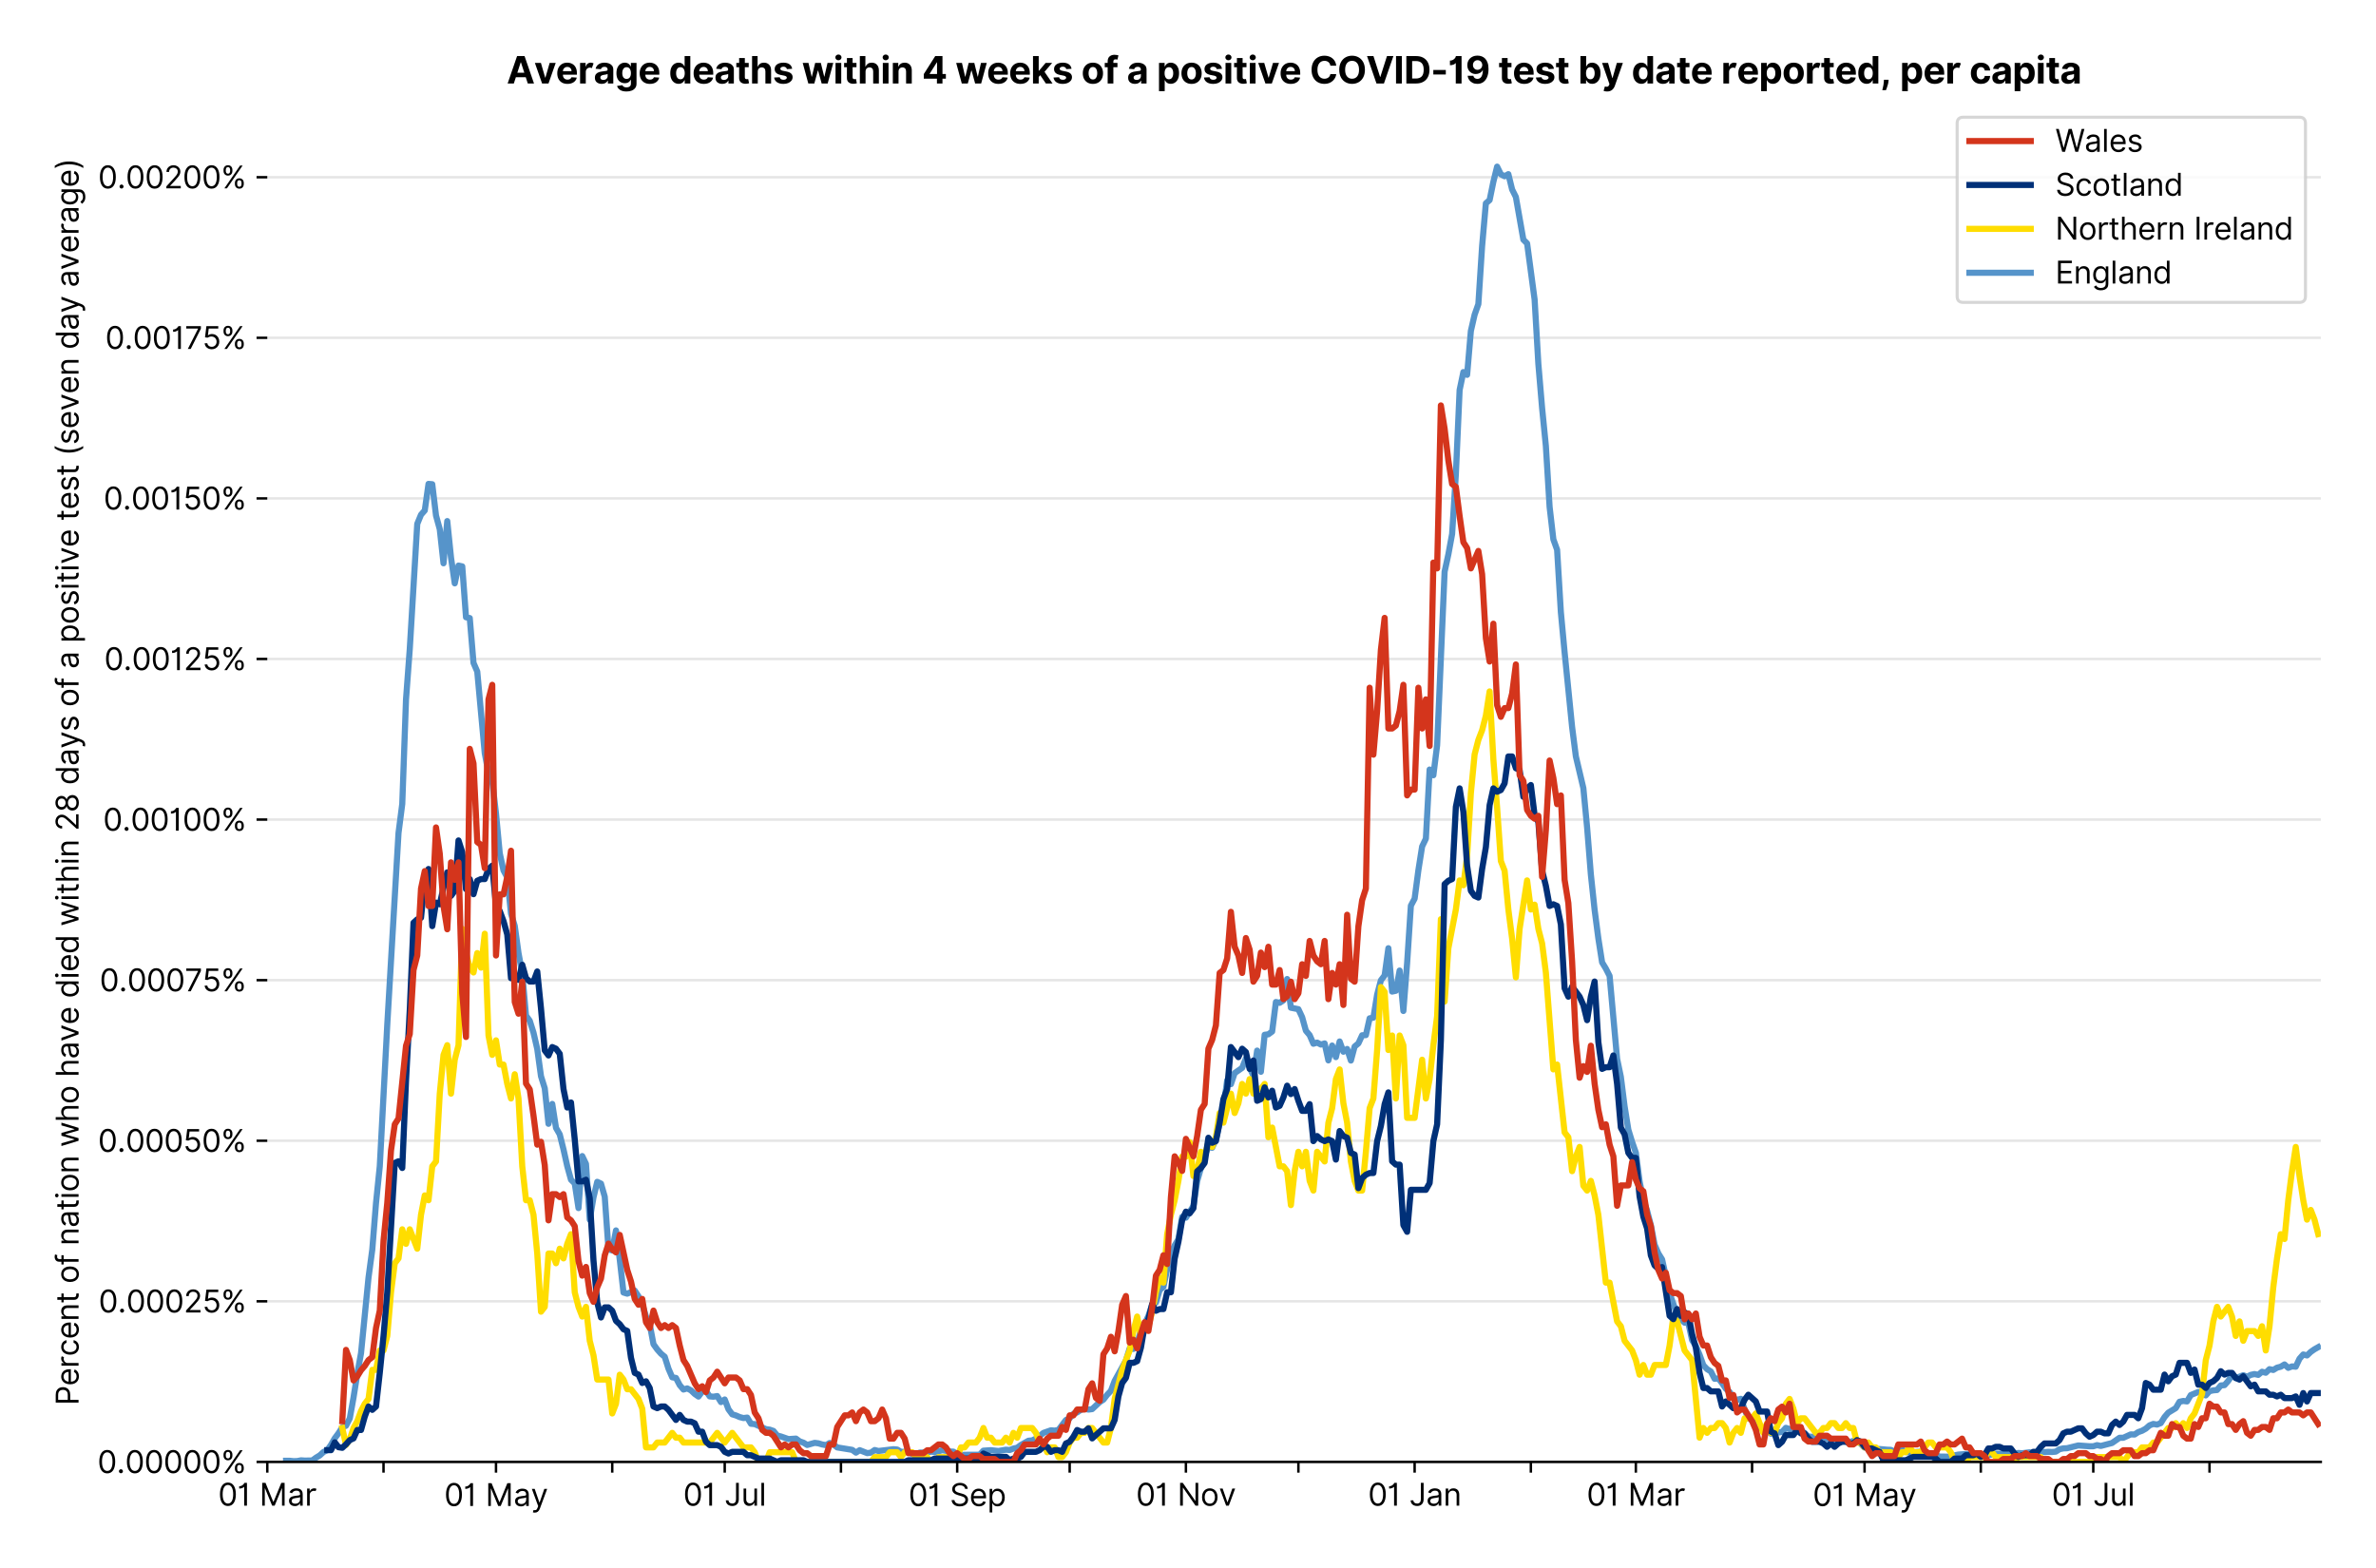 <?xml version="1.0" encoding="utf-8" standalone="no"?>
<!DOCTYPE svg PUBLIC "-//W3C//DTD SVG 1.1//EN"
  "http://www.w3.org/Graphics/SVG/1.1/DTD/svg11.dtd">
<svg version="1.1" viewBox="0 0 774.755 511.234" xmlns="http://www.w3.org/2000/svg" xmlns:xlink="http://www.w3.org/1999/xlink">
 <defs>
  <style type="text/css">*{stroke-linecap:butt;stroke-linejoin:round;}</style>
 </defs>
 <g id="figure_1">
  <g id="patch_1">
   <path d="M 0 511.234 
L 774.755 511.234 
L 774.755 0 
L 0 0 
z
" style="fill:#ffffff;"/>
  </g>
  <g id="axes_1">
   <g id="patch_2">
    <path d="M 87.155 476.745 
L 756.755 476.745 
L 756.755 33.225 
L 87.155 33.225 
z
" style="fill:#ffffff;"/>
   </g>
   <g id="matplotlib.axis_1">
    <g id="xtick_1">
     <g id="line2d_1">
      <defs>
       <path d="M 0 0 
L 0 3.5 
" id="m84fbc392c1" style="stroke:#000000;stroke-width:0.8;"/>
      </defs>
      <g>
       <use style="stroke:#000000;stroke-width:0.8;" x="87.155" xlink:href="#m84fbc392c1" y="476.745"/>
      </g>
     </g>
     <g id="text_1">
      <!-- 01 Mar -->
      <g transform="translate(71.118 491.018)scale(0.1 -0.1)">
       <defs>
        <path d="M 2000 -64 
Q 1230 -64 806 561 
Q 382 1186 382 2327 
Q 382 3459 809 4088 
Q 1236 4718 2000 4718 
Q 2764 4718 3191 4088 
Q 3618 3459 3618 2327 
Q 3618 1186 3194 561 
Q 2771 -64 2000 -64 
z
M 2000 436 
Q 2509 436 2791 927 
Q 3073 1418 3073 2327 
Q 3073 3234 2789 3730 
Q 2505 4227 2000 4227 
Q 1496 4227 1211 3730 
Q 927 3234 927 2327 
Q 927 1418 1210 927 
Q 1493 436 2000 436 
z
" id="Inter-Regular-30" transform="scale(0.016)"/>
        <path d="M 1973 4655 
L 1973 0 
L 1409 0 
L 1409 3836 
L 1373 3836 
Q 1341 3773 1209 3692 
Q 1077 3611 868 3551 
Q 659 3491 391 3491 
L 391 3964 
Q 661 3964 859 4061 
Q 1057 4159 1190 4291 
Q 1323 4423 1392 4529 
Q 1461 4636 1473 4655 
L 1973 4655 
z
" id="Inter-Regular-31" transform="scale(0.016)"/>
        <path id="Inter-Regular-20" transform="scale(0.016)"/>
        <path d="M 564 4655 
L 1236 4655 
L 2818 791 
L 2873 791 
L 4455 4655 
L 5127 4655 
L 5127 0 
L 4600 0 
L 4600 3536 
L 4555 3536 
L 3100 0 
L 2591 0 
L 1136 3536 
L 1091 3536 
L 1091 0 
L 564 0 
L 564 4655 
z
" id="Inter-Regular-4d" transform="scale(0.016)"/>
        <path d="M 1518 -82 
Q 1186 -82 916 44 
Q 646 170 486 410 
Q 327 650 327 991 
Q 327 1291 445 1478 
Q 564 1666 761 1773 
Q 959 1880 1199 1933 
Q 1439 1986 1682 2018 
Q 2000 2059 2199 2080 
Q 2398 2102 2490 2154 
Q 2582 2207 2582 2336 
L 2582 2355 
Q 2582 2691 2399 2877 
Q 2216 3064 1846 3064 
Q 1461 3064 1243 2895 
Q 1025 2727 936 2536 
L 427 2718 
Q 564 3036 792 3214 
Q 1021 3393 1292 3464 
Q 1564 3536 1827 3536 
Q 1996 3536 2215 3496 
Q 2434 3457 2640 3334 
Q 2846 3211 2982 2963 
Q 3118 2716 3118 2300 
L 3118 0 
L 2582 0 
L 2582 473 
L 2555 473 
Q 2500 359 2373 229 
Q 2246 100 2034 9 
Q 1823 -82 1518 -82 
z
M 1600 400 
Q 1918 400 2137 525 
Q 2357 650 2469 847 
Q 2582 1045 2582 1264 
L 2582 1755 
Q 2548 1714 2433 1681 
Q 2318 1648 2169 1624 
Q 2021 1600 1881 1583 
Q 1741 1566 1655 1555 
Q 1446 1527 1265 1467 
Q 1084 1407 974 1287 
Q 864 1168 864 964 
Q 864 684 1072 542 
Q 1280 400 1600 400 
z
" id="Inter-Regular-61" transform="scale(0.016)"/>
        <path d="M 491 0 
L 491 3491 
L 1009 3491 
L 1009 2964 
L 1046 2964 
Q 1139 3223 1389 3384 
Q 1639 3545 1955 3545 
Q 2100 3545 2209 3511 
Q 2318 3477 2400 3418 
L 2218 2964 
Q 2161 2993 2085 3010 
Q 2009 3027 1909 3027 
Q 1527 3027 1277 2794 
Q 1027 2561 1027 2209 
L 1027 0 
L 491 0 
z
" id="Inter-Regular-72" transform="scale(0.016)"/>
       </defs>
       <use xlink:href="#Inter-Regular-30"/>
       <use x="62.5" xlink:href="#Inter-Regular-31"/>
       <use x="106.676" xlink:href="#Inter-Regular-20"/>
       <use x="134.801" xlink:href="#Inter-Regular-4d"/>
       <use x="225.994" xlink:href="#Inter-Regular-61"/>
       <use x="282.386" xlink:href="#Inter-Regular-72"/>
      </g>
     </g>
    </g>
    <g id="xtick_2">
     <g id="line2d_2">
      <g>
       <use style="stroke:#000000;stroke-width:0.8;" x="125.056" xlink:href="#m84fbc392c1" y="476.745"/>
      </g>
     </g>
    </g>
    <g id="xtick_3">
     <g id="line2d_3">
      <g>
       <use style="stroke:#000000;stroke-width:0.8;" x="161.734" xlink:href="#m84fbc392c1" y="476.745"/>
      </g>
     </g>
     <g id="text_2">
      <!-- 01 May -->
      <g transform="translate(144.831 491.117)scale(0.1 -0.1)">
       <defs>
        <path d="M 818 -1355 
Q 682 -1355 575 -1333 
Q 468 -1311 427 -1291 
L 564 -818 
Q 857 -893 1053 -814 
Q 1250 -736 1391 -345 
L 1509 -18 
L 218 3491 
L 800 3491 
L 1764 709 
L 1800 709 
L 2764 3491 
L 3346 3491 
L 1846 -564 
Q 1550 -1355 818 -1355 
z
" id="Inter-Regular-79" transform="scale(0.016)"/>
       </defs>
       <use xlink:href="#Inter-Regular-30"/>
       <use x="62.5" xlink:href="#Inter-Regular-31"/>
       <use x="106.676" xlink:href="#Inter-Regular-20"/>
       <use x="134.801" xlink:href="#Inter-Regular-4d"/>
       <use x="225.994" xlink:href="#Inter-Regular-61"/>
       <use x="282.386" xlink:href="#Inter-Regular-79"/>
      </g>
     </g>
    </g>
    <g id="xtick_4">
     <g id="line2d_4">
      <g>
       <use style="stroke:#000000;stroke-width:0.8;" x="199.635" xlink:href="#m84fbc392c1" y="476.745"/>
      </g>
     </g>
    </g>
    <g id="xtick_5">
     <g id="line2d_5">
      <g>
       <use style="stroke:#000000;stroke-width:0.8;" x="236.313" xlink:href="#m84fbc392c1" y="476.745"/>
      </g>
     </g>
     <g id="text_3">
      <!-- 01 Jul -->
      <g transform="translate(222.77 491.018)scale(0.1 -0.1)">
       <defs>
        <path d="M 2346 4655 
L 2909 4655 
L 2909 1327 
Q 2909 657 2549 296 
Q 2189 -64 1582 -64 
Q 1200 -64 902 76 
Q 605 216 434 475 
Q 264 734 264 1091 
L 818 1091 
Q 818 795 1034 615 
Q 1250 436 1582 436 
Q 1948 436 2147 664 
Q 2346 893 2346 1327 
L 2346 4655 
z
" id="Inter-Regular-4a" transform="scale(0.016)"/>
        <path d="M 2691 1427 
L 2691 3491 
L 3227 3491 
L 3227 0 
L 2691 0 
L 2691 591 
L 2655 591 
Q 2532 325 2273 140 
Q 2014 -45 1618 -45 
Q 1127 -45 809 280 
Q 491 605 491 1273 
L 491 3491 
L 1027 3491 
L 1027 1309 
Q 1027 927 1242 700 
Q 1457 473 1791 473 
Q 1991 473 2199 575 
Q 2407 677 2549 888 
Q 2691 1100 2691 1427 
z
" id="Inter-Regular-75" transform="scale(0.016)"/>
        <path d="M 1027 4655 
L 1027 0 
L 491 0 
L 491 4655 
L 1027 4655 
z
" id="Inter-Regular-6c" transform="scale(0.016)"/>
       </defs>
       <use xlink:href="#Inter-Regular-30"/>
       <use x="62.5" xlink:href="#Inter-Regular-31"/>
       <use x="106.676" xlink:href="#Inter-Regular-20"/>
       <use x="134.801" xlink:href="#Inter-Regular-4a"/>
       <use x="189.063" xlink:href="#Inter-Regular-75"/>
       <use x="247.159" xlink:href="#Inter-Regular-6c"/>
      </g>
     </g>
    </g>
    <g id="xtick_6">
     <g id="line2d_6">
      <g>
       <use style="stroke:#000000;stroke-width:0.8;" x="274.214" xlink:href="#m84fbc392c1" y="476.745"/>
      </g>
     </g>
    </g>
    <g id="xtick_7">
     <g id="line2d_7">
      <g>
       <use style="stroke:#000000;stroke-width:0.8;" x="312.115" xlink:href="#m84fbc392c1" y="476.745"/>
      </g>
     </g>
     <g id="text_4">
      <!-- 01 Sep -->
      <g transform="translate(296.228 491.117)scale(0.1 -0.1)">
       <defs>
        <path d="M 3109 3491 
Q 3068 3836 2777 4027 
Q 2486 4218 2064 4218 
Q 1600 4218 1318 3999 
Q 1036 3780 1036 3445 
Q 1036 3195 1189 3042 
Q 1343 2889 1553 2803 
Q 1764 2718 1936 2673 
L 2409 2545 
Q 2591 2498 2815 2414 
Q 3039 2330 3244 2185 
Q 3450 2041 3584 1816 
Q 3718 1591 3718 1264 
Q 3718 886 3521 581 
Q 3325 277 2949 97 
Q 2573 -82 2036 -82 
Q 1286 -82 845 272 
Q 405 627 364 1200 
L 946 1200 
Q 968 936 1124 764 
Q 1280 593 1519 510 
Q 1759 427 2036 427 
Q 2359 427 2616 533 
Q 2873 639 3023 828 
Q 3173 1018 3173 1273 
Q 3173 1505 3043 1650 
Q 2914 1795 2702 1886 
Q 2491 1977 2246 2045 
L 1673 2209 
Q 1127 2366 809 2657 
Q 491 2948 491 3418 
Q 491 3809 703 4101 
Q 916 4393 1276 4555 
Q 1636 4718 2082 4718 
Q 2532 4718 2882 4558 
Q 3232 4398 3437 4120 
Q 3643 3843 3655 3491 
L 3109 3491 
z
" id="Inter-Regular-53" transform="scale(0.016)"/>
        <path d="M 1955 -73 
Q 1450 -73 1085 151 
Q 721 375 524 778 
Q 327 1182 327 1718 
Q 327 2255 524 2665 
Q 721 3075 1074 3305 
Q 1427 3536 1900 3536 
Q 2173 3536 2439 3445 
Q 2705 3355 2923 3151 
Q 3141 2948 3270 2614 
Q 3400 2280 3400 1791 
L 3400 1564 
L 866 1564 
Q 884 1005 1183 707 
Q 1482 409 1955 409 
Q 2271 409 2498 545 
Q 2725 682 2827 955 
L 3346 809 
Q 3223 414 2854 170 
Q 2486 -73 1955 -73 
z
M 866 2027 
L 2855 2027 
Q 2855 2470 2595 2762 
Q 2336 3055 1900 3055 
Q 1593 3055 1368 2911 
Q 1143 2768 1013 2533 
Q 884 2298 866 2027 
z
" id="Inter-Regular-65" transform="scale(0.016)"/>
        <path d="M 491 -1309 
L 491 3491 
L 1009 3491 
L 1009 2936 
L 1073 2936 
Q 1132 3027 1237 3169 
Q 1343 3311 1542 3423 
Q 1741 3536 2082 3536 
Q 2523 3536 2859 3315 
Q 3196 3095 3384 2690 
Q 3573 2286 3573 1736 
Q 3573 1182 3384 776 
Q 3196 370 2861 148 
Q 2527 -73 2091 -73 
Q 1755 -73 1552 39 
Q 1350 152 1241 296 
Q 1132 441 1073 536 
L 1027 536 
L 1027 -1309 
L 491 -1309 
z
M 1018 1745 
Q 1018 1152 1276 780 
Q 1534 409 2018 409 
Q 2355 409 2581 587 
Q 2807 766 2921 1069 
Q 3036 1373 3036 1745 
Q 3036 2114 2923 2410 
Q 2811 2707 2585 2881 
Q 2359 3055 2018 3055 
Q 1527 3055 1272 2693 
Q 1018 2332 1018 1745 
z
" id="Inter-Regular-70" transform="scale(0.016)"/>
       </defs>
       <use xlink:href="#Inter-Regular-30"/>
       <use x="62.5" xlink:href="#Inter-Regular-31"/>
       <use x="106.676" xlink:href="#Inter-Regular-20"/>
       <use x="134.801" xlink:href="#Inter-Regular-53"/>
       <use x="198.58" xlink:href="#Inter-Regular-65"/>
       <use x="256.818" xlink:href="#Inter-Regular-70"/>
      </g>
     </g>
    </g>
    <g id="xtick_8">
     <g id="line2d_8">
      <g>
       <use style="stroke:#000000;stroke-width:0.8;" x="348.794" xlink:href="#m84fbc392c1" y="476.745"/>
      </g>
     </g>
    </g>
    <g id="xtick_9">
     <g id="line2d_9">
      <g>
       <use style="stroke:#000000;stroke-width:0.8;" x="386.695" xlink:href="#m84fbc392c1" y="476.745"/>
      </g>
     </g>
     <g id="text_5">
      <!-- 01 Nov -->
      <g transform="translate(370.424 491.018)scale(0.1 -0.1)">
       <defs>
        <path d="M 4255 4655 
L 4255 0 
L 3709 0 
L 1173 3655 
L 1127 3655 
L 1127 0 
L 564 0 
L 564 4655 
L 1109 4655 
L 3655 991 
L 3700 991 
L 3700 4655 
L 4255 4655 
z
" id="Inter-Regular-4e" transform="scale(0.016)"/>
        <path d="M 1909 -73 
Q 1436 -73 1080 152 
Q 725 377 526 781 
Q 327 1186 327 1727 
Q 327 2273 526 2679 
Q 725 3086 1080 3311 
Q 1436 3536 1909 3536 
Q 2382 3536 2737 3311 
Q 3093 3086 3292 2679 
Q 3491 2273 3491 1727 
Q 3491 1186 3292 781 
Q 3093 377 2737 152 
Q 2382 -73 1909 -73 
z
M 1909 409 
Q 2268 409 2500 593 
Q 2732 777 2843 1077 
Q 2955 1377 2955 1727 
Q 2955 2077 2843 2379 
Q 2732 2682 2500 2868 
Q 2268 3055 1909 3055 
Q 1550 3055 1318 2868 
Q 1086 2682 975 2379 
Q 864 2077 864 1727 
Q 864 1377 975 1077 
Q 1086 777 1318 593 
Q 1550 409 1909 409 
z
" id="Inter-Regular-6f" transform="scale(0.016)"/>
        <path d="M 3346 3491 
L 2055 0 
L 1509 0 
L 218 3491 
L 800 3491 
L 1764 709 
L 1800 709 
L 2764 3491 
L 3346 3491 
z
" id="Inter-Regular-76" transform="scale(0.016)"/>
       </defs>
       <use xlink:href="#Inter-Regular-30"/>
       <use x="62.5" xlink:href="#Inter-Regular-31"/>
       <use x="106.676" xlink:href="#Inter-Regular-20"/>
       <use x="134.801" xlink:href="#Inter-Regular-4e"/>
       <use x="210.085" xlink:href="#Inter-Regular-6f"/>
       <use x="269.744" xlink:href="#Inter-Regular-76"/>
      </g>
     </g>
    </g>
    <g id="xtick_10">
     <g id="line2d_10">
      <g>
       <use style="stroke:#000000;stroke-width:0.8;" x="423.373" xlink:href="#m84fbc392c1" y="476.745"/>
      </g>
     </g>
    </g>
    <g id="xtick_11">
     <g id="line2d_11">
      <g>
       <use style="stroke:#000000;stroke-width:0.8;" x="461.274" xlink:href="#m84fbc392c1" y="476.745"/>
      </g>
     </g>
     <g id="text_6">
      <!-- 01 Jan -->
      <g transform="translate(446.075 491.018)scale(0.1 -0.1)">
       <defs>
        <path d="M 1027 2100 
L 1027 0 
L 491 0 
L 491 3491 
L 1009 3491 
L 1009 2945 
L 1055 2945 
Q 1177 3211 1427 3373 
Q 1677 3536 2073 3536 
Q 2602 3536 2928 3211 
Q 3255 2886 3255 2218 
L 3255 0 
L 2718 0 
L 2718 2182 
Q 2718 2593 2504 2824 
Q 2291 3055 1918 3055 
Q 1534 3055 1280 2806 
Q 1027 2557 1027 2100 
z
" id="Inter-Regular-6e" transform="scale(0.016)"/>
       </defs>
       <use xlink:href="#Inter-Regular-30"/>
       <use x="62.5" xlink:href="#Inter-Regular-31"/>
       <use x="106.676" xlink:href="#Inter-Regular-20"/>
       <use x="134.801" xlink:href="#Inter-Regular-4a"/>
       <use x="189.063" xlink:href="#Inter-Regular-61"/>
       <use x="245.455" xlink:href="#Inter-Regular-6e"/>
      </g>
     </g>
    </g>
    <g id="xtick_12">
     <g id="line2d_12">
      <g>
       <use style="stroke:#000000;stroke-width:0.8;" x="499.175" xlink:href="#m84fbc392c1" y="476.745"/>
      </g>
     </g>
    </g>
    <g id="xtick_13">
     <g id="line2d_13">
      <g>
       <use style="stroke:#000000;stroke-width:0.8;" x="533.408" xlink:href="#m84fbc392c1" y="476.745"/>
      </g>
     </g>
     <g id="text_7">
      <!-- 01 Mar -->
      <g transform="translate(517.372 491.018)scale(0.1 -0.1)">
       <use xlink:href="#Inter-Regular-30"/>
       <use x="62.5" xlink:href="#Inter-Regular-31"/>
       <use x="106.676" xlink:href="#Inter-Regular-20"/>
       <use x="134.801" xlink:href="#Inter-Regular-4d"/>
       <use x="225.994" xlink:href="#Inter-Regular-61"/>
       <use x="282.386" xlink:href="#Inter-Regular-72"/>
      </g>
     </g>
    </g>
    <g id="xtick_14">
     <g id="line2d_14">
      <g>
       <use style="stroke:#000000;stroke-width:0.8;" x="571.309" xlink:href="#m84fbc392c1" y="476.745"/>
      </g>
     </g>
    </g>
    <g id="xtick_15">
     <g id="line2d_15">
      <g>
       <use style="stroke:#000000;stroke-width:0.8;" x="607.988" xlink:href="#m84fbc392c1" y="476.745"/>
      </g>
     </g>
     <g id="text_8">
      <!-- 01 May -->
      <g transform="translate(591.085 491.117)scale(0.1 -0.1)">
       <use xlink:href="#Inter-Regular-30"/>
       <use x="62.5" xlink:href="#Inter-Regular-31"/>
       <use x="106.676" xlink:href="#Inter-Regular-20"/>
       <use x="134.801" xlink:href="#Inter-Regular-4d"/>
       <use x="225.994" xlink:href="#Inter-Regular-61"/>
       <use x="282.386" xlink:href="#Inter-Regular-79"/>
      </g>
     </g>
    </g>
    <g id="xtick_16">
     <g id="line2d_16">
      <g>
       <use style="stroke:#000000;stroke-width:0.8;" x="645.889" xlink:href="#m84fbc392c1" y="476.745"/>
      </g>
     </g>
    </g>
    <g id="xtick_17">
     <g id="line2d_17">
      <g>
       <use style="stroke:#000000;stroke-width:0.8;" x="682.567" xlink:href="#m84fbc392c1" y="476.745"/>
      </g>
     </g>
     <g id="text_9">
      <!-- 01 Jul -->
      <g transform="translate(669.023 491.018)scale(0.1 -0.1)">
       <use xlink:href="#Inter-Regular-30"/>
       <use x="62.5" xlink:href="#Inter-Regular-31"/>
       <use x="106.676" xlink:href="#Inter-Regular-20"/>
       <use x="134.801" xlink:href="#Inter-Regular-4a"/>
       <use x="189.063" xlink:href="#Inter-Regular-75"/>
       <use x="247.159" xlink:href="#Inter-Regular-6c"/>
      </g>
     </g>
    </g>
    <g id="xtick_18">
     <g id="line2d_18">
      <g>
       <use style="stroke:#000000;stroke-width:0.8;" x="720.468" xlink:href="#m84fbc392c1" y="476.745"/>
      </g>
     </g>
    </g>
   </g>
   <g id="matplotlib.axis_2">
    <g id="ytick_1">
     <g id="line2d_19">
      <path clip-path="url(#pe052351cf8)" d="M 87.155 476.745 
L 756.755 476.745 
" style="fill:none;stroke:#e5e5e5;stroke-linecap:square;stroke-width:0.8;"/>
     </g>
     <g id="line2d_20">
      <defs>
       <path d="M 0 0 
L -3.5 0 
" id="m56e91a182b" style="stroke:#000000;stroke-width:0.8;"/>
      </defs>
      <g>
       <use style="stroke:#000000;stroke-width:0.8;" x="87.155" xlink:href="#m56e91a182b" y="476.745"/>
      </g>
     </g>
     <g id="text_10">
      <!-- 0.00000% -->
      <g transform="translate(31.773 480.382)scale(0.1 -0.1)">
       <defs>
        <path d="M 882 -36 
Q 714 -36 593 84 
Q 473 205 473 373 
Q 473 541 593 661 
Q 714 782 882 782 
Q 1050 782 1170 661 
Q 1291 541 1291 373 
Q 1291 205 1170 84 
Q 1050 -36 882 -36 
z
" id="Inter-Regular-2e" transform="scale(0.016)"/>
        <path d="M 2855 873 
L 2855 1118 
Q 2855 1373 2960 1585 
Q 3066 1798 3269 1926 
Q 3473 2055 3764 2055 
Q 4059 2055 4259 1926 
Q 4459 1798 4561 1585 
Q 4664 1373 4664 1118 
L 4664 873 
Q 4664 618 4560 405 
Q 4457 193 4256 64 
Q 4055 -64 3764 -64 
Q 3468 -64 3266 64 
Q 3064 193 2959 405 
Q 2855 618 2855 873 
z
M 536 3536 
L 536 3782 
Q 536 4036 642 4248 
Q 748 4461 951 4589 
Q 1155 4718 1446 4718 
Q 1741 4718 1941 4589 
Q 2141 4461 2243 4248 
Q 2346 4036 2346 3782 
L 2346 3536 
Q 2346 3282 2242 3069 
Q 2139 2857 1937 2728 
Q 1736 2600 1446 2600 
Q 1150 2600 948 2728 
Q 746 2857 641 3069 
Q 536 3282 536 3536 
z
M 709 0 
L 3909 4655 
L 4427 4655 
L 1227 0 
L 709 0 
z
M 3318 1118 
L 3318 873 
Q 3318 661 3418 494 
Q 3518 327 3764 327 
Q 4002 327 4101 494 
Q 4200 661 4200 873 
L 4200 1118 
Q 4200 1330 4104 1497 
Q 4009 1664 3764 1664 
Q 3525 1664 3421 1497 
Q 3318 1330 3318 1118 
z
M 1000 3782 
L 1000 3536 
Q 1000 3325 1100 3158 
Q 1200 2991 1446 2991 
Q 1684 2991 1783 3158 
Q 1882 3325 1882 3536 
L 1882 3782 
Q 1882 3993 1786 4160 
Q 1691 4327 1446 4327 
Q 1207 4327 1103 4160 
Q 1000 3993 1000 3782 
z
" id="Inter-Regular-25" transform="scale(0.016)"/>
       </defs>
       <use xlink:href="#Inter-Regular-30"/>
       <use x="62.5" xlink:href="#Inter-Regular-2e"/>
       <use x="90.057" xlink:href="#Inter-Regular-30"/>
       <use x="152.557" xlink:href="#Inter-Regular-30"/>
       <use x="215.057" xlink:href="#Inter-Regular-30"/>
       <use x="277.557" xlink:href="#Inter-Regular-30"/>
       <use x="340.057" xlink:href="#Inter-Regular-30"/>
       <use x="402.557" xlink:href="#Inter-Regular-25"/>
      </g>
     </g>
    </g>
    <g id="ytick_2">
     <g id="line2d_21">
      <path clip-path="url(#pe052351cf8)" d="M 87.155 424.376 
L 756.755 424.376 
" style="fill:none;stroke:#e5e5e5;stroke-linecap:square;stroke-width:0.8;"/>
     </g>
     <g id="line2d_22">
      <g>
       <use style="stroke:#000000;stroke-width:0.8;" x="87.155" xlink:href="#m56e91a182b" y="424.376"/>
      </g>
     </g>
     <g id="text_11">
      <!-- 0.00025% -->
      <g transform="translate(32.142 428.013)scale(0.1 -0.1)">
       <defs>
        <path d="M 482 0 
L 482 409 
L 2018 2091 
Q 2289 2386 2464 2605 
Q 2639 2825 2724 3019 
Q 2809 3214 2809 3427 
Q 2809 3795 2553 4011 
Q 2298 4227 1918 4227 
Q 1514 4227 1275 3985 
Q 1036 3743 1036 3345 
L 500 3345 
Q 500 3755 688 4064 
Q 877 4373 1203 4545 
Q 1530 4718 1936 4718 
Q 2346 4718 2661 4545 
Q 2977 4373 3156 4079 
Q 3336 3786 3336 3427 
Q 3336 3170 3244 2926 
Q 3152 2682 2926 2383 
Q 2700 2084 2300 1655 
L 1255 536 
L 1255 500 
L 3418 500 
L 3418 0 
L 482 0 
z
" id="Inter-Regular-32" transform="scale(0.016)"/>
        <path d="M 1936 -64 
Q 1536 -64 1216 95 
Q 896 255 702 532 
Q 509 809 491 1164 
L 1036 1164 
Q 1068 848 1324 642 
Q 1580 436 1936 436 
Q 2223 436 2447 570 
Q 2671 705 2799 940 
Q 2927 1175 2927 1473 
Q 2927 1777 2794 2017 
Q 2661 2257 2429 2395 
Q 2198 2534 1900 2536 
Q 1686 2539 1461 2472 
Q 1236 2405 1091 2300 
L 564 2364 
L 846 4655 
L 3264 4655 
L 3264 4155 
L 1318 4155 
L 1155 2782 
L 1182 2782 
Q 1325 2895 1541 2970 
Q 1757 3045 1991 3045 
Q 2418 3045 2753 2842 
Q 3089 2639 3281 2286 
Q 3473 1934 3473 1482 
Q 3473 1036 3274 687 
Q 3075 339 2727 137 
Q 2380 -64 1936 -64 
z
" id="Inter-Regular-35" transform="scale(0.016)"/>
       </defs>
       <use xlink:href="#Inter-Regular-30"/>
       <use x="62.5" xlink:href="#Inter-Regular-2e"/>
       <use x="90.057" xlink:href="#Inter-Regular-30"/>
       <use x="152.557" xlink:href="#Inter-Regular-30"/>
       <use x="215.057" xlink:href="#Inter-Regular-30"/>
       <use x="277.557" xlink:href="#Inter-Regular-32"/>
       <use x="338.068" xlink:href="#Inter-Regular-35"/>
       <use x="398.864" xlink:href="#Inter-Regular-25"/>
      </g>
     </g>
    </g>
    <g id="ytick_3">
     <g id="line2d_23">
      <path clip-path="url(#pe052351cf8)" d="M 87.155 372.007 
L 756.755 372.007 
" style="fill:none;stroke:#e5e5e5;stroke-linecap:square;stroke-width:0.8;"/>
     </g>
     <g id="line2d_24">
      <g>
       <use style="stroke:#000000;stroke-width:0.8;" x="87.155" xlink:href="#m56e91a182b" y="372.007"/>
      </g>
     </g>
     <g id="text_12">
      <!-- 0.00050% -->
      <g transform="translate(31.944 375.643)scale(0.1 -0.1)">
       <use xlink:href="#Inter-Regular-30"/>
       <use x="62.5" xlink:href="#Inter-Regular-2e"/>
       <use x="90.057" xlink:href="#Inter-Regular-30"/>
       <use x="152.557" xlink:href="#Inter-Regular-30"/>
       <use x="215.057" xlink:href="#Inter-Regular-30"/>
       <use x="277.557" xlink:href="#Inter-Regular-35"/>
       <use x="338.352" xlink:href="#Inter-Regular-30"/>
       <use x="400.852" xlink:href="#Inter-Regular-25"/>
      </g>
     </g>
    </g>
    <g id="ytick_4">
     <g id="line2d_25">
      <path clip-path="url(#pe052351cf8)" d="M 87.155 319.637 
L 756.755 319.637 
" style="fill:none;stroke:#e5e5e5;stroke-linecap:square;stroke-width:0.8;"/>
     </g>
     <g id="line2d_26">
      <g>
       <use style="stroke:#000000;stroke-width:0.8;" x="87.155" xlink:href="#m56e91a182b" y="319.637"/>
      </g>
     </g>
     <g id="text_13">
      <!-- 0.00075% -->
      <g transform="translate(32.483 323.274)scale(0.1 -0.1)">
       <defs>
        <path d="M 627 0 
L 2709 4118 
L 2709 4155 
L 309 4155 
L 309 4655 
L 3291 4655 
L 3291 4127 
L 1218 0 
L 627 0 
z
" id="Inter-Regular-37" transform="scale(0.016)"/>
       </defs>
       <use xlink:href="#Inter-Regular-30"/>
       <use x="62.5" xlink:href="#Inter-Regular-2e"/>
       <use x="90.057" xlink:href="#Inter-Regular-30"/>
       <use x="152.557" xlink:href="#Inter-Regular-30"/>
       <use x="215.057" xlink:href="#Inter-Regular-30"/>
       <use x="277.557" xlink:href="#Inter-Regular-37"/>
       <use x="334.659" xlink:href="#Inter-Regular-35"/>
       <use x="395.455" xlink:href="#Inter-Regular-25"/>
      </g>
     </g>
    </g>
    <g id="ytick_5">
     <g id="line2d_27">
      <path clip-path="url(#pe052351cf8)" d="M 87.155 267.268 
L 756.755 267.268 
" style="fill:none;stroke:#e5e5e5;stroke-linecap:square;stroke-width:0.8;"/>
     </g>
     <g id="line2d_28">
      <g>
       <use style="stroke:#000000;stroke-width:0.8;" x="87.155" xlink:href="#m56e91a182b" y="267.268"/>
      </g>
     </g>
     <g id="text_14">
      <!-- 0.00100% -->
      <g transform="translate(33.606 270.905)scale(0.1 -0.1)">
       <use xlink:href="#Inter-Regular-30"/>
       <use x="62.5" xlink:href="#Inter-Regular-2e"/>
       <use x="90.057" xlink:href="#Inter-Regular-30"/>
       <use x="152.557" xlink:href="#Inter-Regular-30"/>
       <use x="215.057" xlink:href="#Inter-Regular-31"/>
       <use x="259.233" xlink:href="#Inter-Regular-30"/>
       <use x="321.733" xlink:href="#Inter-Regular-30"/>
       <use x="384.233" xlink:href="#Inter-Regular-25"/>
      </g>
     </g>
    </g>
    <g id="ytick_6">
     <g id="line2d_29">
      <path clip-path="url(#pe052351cf8)" d="M 87.155 214.899 
L 756.755 214.899 
" style="fill:none;stroke:#e5e5e5;stroke-linecap:square;stroke-width:0.8;"/>
     </g>
     <g id="line2d_30">
      <g>
       <use style="stroke:#000000;stroke-width:0.8;" x="87.155" xlink:href="#m56e91a182b" y="214.899"/>
      </g>
     </g>
     <g id="text_15">
      <!-- 0.00125% -->
      <g transform="translate(33.975 218.536)scale(0.1 -0.1)">
       <use xlink:href="#Inter-Regular-30"/>
       <use x="62.5" xlink:href="#Inter-Regular-2e"/>
       <use x="90.057" xlink:href="#Inter-Regular-30"/>
       <use x="152.557" xlink:href="#Inter-Regular-30"/>
       <use x="215.057" xlink:href="#Inter-Regular-31"/>
       <use x="259.233" xlink:href="#Inter-Regular-32"/>
       <use x="319.744" xlink:href="#Inter-Regular-35"/>
       <use x="380.54" xlink:href="#Inter-Regular-25"/>
      </g>
     </g>
    </g>
    <g id="ytick_7">
     <g id="line2d_31">
      <path clip-path="url(#pe052351cf8)" d="M 87.155 162.53 
L 756.755 162.53 
" style="fill:none;stroke:#e5e5e5;stroke-linecap:square;stroke-width:0.8;"/>
     </g>
     <g id="line2d_32">
      <g>
       <use style="stroke:#000000;stroke-width:0.8;" x="87.155" xlink:href="#m56e91a182b" y="162.53"/>
      </g>
     </g>
     <g id="text_16">
      <!-- 0.00150% -->
      <g transform="translate(33.777 166.167)scale(0.1 -0.1)">
       <use xlink:href="#Inter-Regular-30"/>
       <use x="62.5" xlink:href="#Inter-Regular-2e"/>
       <use x="90.057" xlink:href="#Inter-Regular-30"/>
       <use x="152.557" xlink:href="#Inter-Regular-30"/>
       <use x="215.057" xlink:href="#Inter-Regular-31"/>
       <use x="259.233" xlink:href="#Inter-Regular-35"/>
       <use x="320.028" xlink:href="#Inter-Regular-30"/>
       <use x="382.529" xlink:href="#Inter-Regular-25"/>
      </g>
     </g>
    </g>
    <g id="ytick_8">
     <g id="line2d_33">
      <path clip-path="url(#pe052351cf8)" d="M 87.155 110.161 
L 756.755 110.161 
" style="fill:none;stroke:#e5e5e5;stroke-linecap:square;stroke-width:0.8;"/>
     </g>
     <g id="line2d_34">
      <g>
       <use style="stroke:#000000;stroke-width:0.8;" x="87.155" xlink:href="#m56e91a182b" y="110.161"/>
      </g>
     </g>
     <g id="text_17">
      <!-- 0.00175% -->
      <g transform="translate(34.316 113.797)scale(0.1 -0.1)">
       <use xlink:href="#Inter-Regular-30"/>
       <use x="62.5" xlink:href="#Inter-Regular-2e"/>
       <use x="90.057" xlink:href="#Inter-Regular-30"/>
       <use x="152.557" xlink:href="#Inter-Regular-30"/>
       <use x="215.057" xlink:href="#Inter-Regular-31"/>
       <use x="259.233" xlink:href="#Inter-Regular-37"/>
       <use x="316.335" xlink:href="#Inter-Regular-35"/>
       <use x="377.131" xlink:href="#Inter-Regular-25"/>
      </g>
     </g>
    </g>
    <g id="ytick_9">
     <g id="line2d_35">
      <path clip-path="url(#pe052351cf8)" d="M 87.155 57.791 
L 756.755 57.791 
" style="fill:none;stroke:#e5e5e5;stroke-linecap:square;stroke-width:0.8;"/>
     </g>
     <g id="line2d_36">
      <g>
       <use style="stroke:#000000;stroke-width:0.8;" x="87.155" xlink:href="#m56e91a182b" y="57.791"/>
      </g>
     </g>
     <g id="text_18">
      <!-- 0.00200% -->
      <g transform="translate(31.972 61.428)scale(0.1 -0.1)">
       <use xlink:href="#Inter-Regular-30"/>
       <use x="62.5" xlink:href="#Inter-Regular-2e"/>
       <use x="90.057" xlink:href="#Inter-Regular-30"/>
       <use x="152.557" xlink:href="#Inter-Regular-30"/>
       <use x="215.057" xlink:href="#Inter-Regular-32"/>
       <use x="275.568" xlink:href="#Inter-Regular-30"/>
       <use x="338.068" xlink:href="#Inter-Regular-30"/>
       <use x="400.568" xlink:href="#Inter-Regular-25"/>
      </g>
     </g>
    </g>
    <g id="text_19">
     <!-- Percent of nation who have died within 28 days of a positive test (seven day average) -->
     <g transform="translate(25.614 458.305)rotate(-90)scale(0.1 -0.1)">
      <defs>
       <path d="M 564 0 
L 564 4655 
L 2136 4655 
Q 2684 4655 3033 4458 
Q 3382 4261 3550 3927 
Q 3718 3593 3718 3182 
Q 3718 2770 3551 2434 
Q 3384 2098 3036 1899 
Q 2689 1700 2146 1700 
L 1127 1700 
L 1127 0 
L 564 0 
z
M 1127 2200 
L 2127 2200 
Q 2689 2200 2926 2482 
Q 3164 2764 3164 3182 
Q 3164 3602 2925 3878 
Q 2686 4155 2118 4155 
L 1127 4155 
L 1127 2200 
z
" id="Inter-Regular-50" transform="scale(0.016)"/>
       <path d="M 1909 -73 
Q 1418 -73 1063 159 
Q 709 391 518 798 
Q 327 1205 327 1727 
Q 327 2259 524 2667 
Q 721 3075 1074 3305 
Q 1427 3536 1900 3536 
Q 2268 3536 2563 3400 
Q 2859 3264 3047 3018 
Q 3236 2773 3282 2445 
L 2746 2445 
Q 2684 2684 2474 2869 
Q 2264 3055 1909 3055 
Q 1439 3055 1151 2697 
Q 864 2339 864 1745 
Q 864 1139 1148 774 
Q 1432 409 1909 409 
Q 2223 409 2447 570 
Q 2671 732 2746 1018 
L 3282 1018 
Q 3236 709 3058 462 
Q 2880 216 2588 71 
Q 2296 -73 1909 -73 
z
" id="Inter-Regular-63" transform="scale(0.016)"/>
       <path d="M 2009 3491 
L 2009 3036 
L 1264 3036 
L 1264 1000 
Q 1264 773 1331 660 
Q 1398 548 1503 510 
Q 1609 473 1727 473 
Q 1816 473 1873 483 
Q 1930 493 1964 500 
L 2073 18 
Q 2018 -2 1920 -23 
Q 1823 -45 1673 -45 
Q 1446 -45 1228 52 
Q 1011 150 869 350 
Q 727 550 727 855 
L 727 3036 
L 200 3036 
L 200 3491 
L 727 3491 
L 727 4327 
L 1264 4327 
L 1264 3491 
L 2009 3491 
z
" id="Inter-Regular-74" transform="scale(0.016)"/>
       <path d="M 2046 3491 
L 2046 3036 
L 1264 3036 
L 1264 0 
L 727 0 
L 727 3036 
L 164 3036 
L 164 3491 
L 727 3491 
L 727 3973 
Q 727 4273 868 4473 
Q 1009 4673 1234 4773 
Q 1459 4873 1709 4873 
Q 1907 4873 2032 4841 
Q 2157 4809 2218 4782 
L 2064 4318 
Q 2023 4332 1951 4352 
Q 1880 4373 1764 4373 
Q 1498 4373 1381 4239 
Q 1264 4105 1264 3845 
L 1264 3491 
L 2046 3491 
z
" id="Inter-Regular-66" transform="scale(0.016)"/>
       <path d="M 491 0 
L 491 3491 
L 1027 3491 
L 1027 0 
L 491 0 
z
M 764 4073 
Q 607 4073 494 4179 
Q 382 4286 382 4436 
Q 382 4586 494 4693 
Q 607 4800 764 4800 
Q 921 4800 1033 4693 
Q 1146 4586 1146 4436 
Q 1146 4286 1033 4179 
Q 921 4073 764 4073 
z
" id="Inter-Regular-69" transform="scale(0.016)"/>
       <path d="M 1282 0 
L 218 3491 
L 782 3491 
L 1536 818 
L 1573 818 
L 2318 3491 
L 2891 3491 
L 3627 827 
L 3664 827 
L 4418 3491 
L 4982 3491 
L 3918 0 
L 3391 0 
L 2627 2682 
L 2573 2682 
L 1809 0 
L 1282 0 
z
" id="Inter-Regular-77" transform="scale(0.016)"/>
       <path d="M 1027 2100 
L 1027 0 
L 491 0 
L 491 4655 
L 1027 4655 
L 1027 2945 
L 1073 2945 
Q 1196 3216 1442 3376 
Q 1689 3536 2100 3536 
Q 2636 3536 2963 3213 
Q 3291 2891 3291 2218 
L 3291 0 
L 2755 0 
L 2755 2182 
Q 2755 2598 2540 2826 
Q 2325 3055 1946 3055 
Q 1548 3055 1287 2806 
Q 1027 2557 1027 2100 
z
" id="Inter-Regular-68" transform="scale(0.016)"/>
       <path d="M 1809 -73 
Q 1373 -73 1039 148 
Q 705 370 516 776 
Q 327 1182 327 1736 
Q 327 2286 516 2690 
Q 705 3095 1041 3315 
Q 1377 3536 1818 3536 
Q 2159 3536 2358 3423 
Q 2557 3311 2662 3169 
Q 2768 3027 2827 2936 
L 2873 2936 
L 2873 4655 
L 3409 4655 
L 3409 0 
L 2891 0 
L 2891 536 
L 2827 536 
Q 2768 441 2659 296 
Q 2550 152 2348 39 
Q 2146 -73 1809 -73 
z
M 1882 409 
Q 2366 409 2624 780 
Q 2882 1152 2882 1745 
Q 2882 2332 2627 2693 
Q 2373 3055 1882 3055 
Q 1541 3055 1315 2881 
Q 1089 2707 976 2410 
Q 864 2114 864 1745 
Q 864 1373 978 1069 
Q 1093 766 1319 587 
Q 1546 409 1882 409 
z
" id="Inter-Regular-64" transform="scale(0.016)"/>
       <path d="M 1973 -64 
Q 1505 -64 1147 103 
Q 789 270 589 564 
Q 389 859 391 1236 
Q 389 1532 507 1783 
Q 625 2034 830 2203 
Q 1036 2373 1291 2418 
L 1291 2445 
Q 957 2532 759 2821 
Q 561 3111 564 3482 
Q 561 3836 743 4115 
Q 925 4395 1244 4556 
Q 1564 4718 1973 4718 
Q 2377 4718 2695 4556 
Q 3014 4395 3197 4115 
Q 3380 3836 3382 3482 
Q 3380 3111 3181 2821 
Q 2982 2532 2655 2445 
L 2655 2418 
Q 2907 2373 3109 2203 
Q 3311 2034 3431 1783 
Q 3552 1532 3555 1236 
Q 3552 859 3351 564 
Q 3150 270 2794 103 
Q 2439 -64 1973 -64 
z
M 1973 436 
Q 2446 436 2722 662 
Q 2998 889 3000 1264 
Q 2998 1527 2864 1729 
Q 2730 1932 2499 2048 
Q 2268 2164 1973 2164 
Q 1675 2164 1442 2048 
Q 1209 1932 1076 1729 
Q 943 1527 946 1264 
Q 943 889 1218 662 
Q 1493 436 1973 436 
z
M 1973 2645 
Q 2348 2645 2591 2864 
Q 2834 3084 2836 3445 
Q 2834 3800 2596 4013 
Q 2359 4227 1973 4227 
Q 1582 4227 1344 4013 
Q 1107 3800 1109 3445 
Q 1107 3084 1349 2864 
Q 1591 2645 1973 2645 
z
" id="Inter-Regular-38" transform="scale(0.016)"/>
       <path d="M 2964 2709 
L 2482 2573 
Q 2411 2755 2245 2914 
Q 2080 3073 1727 3073 
Q 1407 3073 1194 2926 
Q 982 2780 982 2555 
Q 982 2355 1127 2239 
Q 1273 2123 1582 2045 
L 2100 1918 
Q 3027 1691 3027 973 
Q 3027 673 2855 436 
Q 2684 200 2377 63 
Q 2071 -73 1664 -73 
Q 1130 -73 780 159 
Q 430 391 336 836 
L 846 964 
Q 989 400 1655 400 
Q 2030 400 2251 560 
Q 2473 720 2473 945 
Q 2473 1316 1955 1436 
L 1373 1573 
Q 893 1686 669 1926 
Q 446 2166 446 2527 
Q 446 2823 613 3050 
Q 780 3277 1069 3406 
Q 1359 3536 1727 3536 
Q 2246 3536 2542 3309 
Q 2839 3082 2964 2709 
z
" id="Inter-Regular-73" transform="scale(0.016)"/>
       <path d="M 682 1964 
Q 682 2823 906 3544 
Q 1130 4266 1546 4873 
L 2018 4873 
Q 1800 4573 1623 4095 
Q 1446 3618 1341 3061 
Q 1236 2505 1236 1964 
Q 1236 1423 1341 866 
Q 1446 309 1623 -168 
Q 1800 -645 2018 -945 
L 1546 -945 
Q 1130 -339 906 383 
Q 682 1105 682 1964 
z
" id="Inter-Regular-28" transform="scale(0.016)"/>
       <path d="M 1900 -1382 
Q 1316 -1382 976 -1169 
Q 636 -957 473 -682 
L 900 -382 
Q 973 -477 1084 -601 
Q 1196 -725 1390 -817 
Q 1584 -909 1900 -909 
Q 2323 -909 2598 -704 
Q 2873 -500 2873 -64 
L 2873 645 
L 2827 645 
Q 2768 550 2660 410 
Q 2552 270 2351 162 
Q 2150 55 1809 55 
Q 1386 55 1051 255 
Q 716 455 521 836 
Q 327 1218 327 1764 
Q 327 2300 516 2699 
Q 705 3098 1041 3317 
Q 1377 3536 1818 3536 
Q 2159 3536 2360 3423 
Q 2561 3311 2669 3169 
Q 2777 3027 2836 2936 
L 2891 2936 
L 2891 3491 
L 3409 3491 
L 3409 -100 
Q 3409 -550 3205 -833 
Q 3002 -1116 2660 -1249 
Q 2318 -1382 1900 -1382 
z
M 1882 536 
Q 2366 536 2624 864 
Q 2882 1193 2882 1773 
Q 2882 2339 2627 2697 
Q 2373 3055 1882 3055 
Q 1541 3055 1315 2882 
Q 1089 2709 976 2418 
Q 864 2127 864 1773 
Q 864 1227 1120 881 
Q 1377 536 1882 536 
z
" id="Inter-Regular-67" transform="scale(0.016)"/>
       <path d="M 1638 1940 
Q 1638 1081 1414 359 
Q 1191 -362 775 -969 
L 302 -969 
Q 520 -669 697 -191 
Q 875 286 979 842 
Q 1084 1399 1084 1940 
Q 1084 2481 979 3038 
Q 875 3595 697 4072 
Q 520 4549 302 4849 
L 775 4849 
Q 1191 4243 1414 3521 
Q 1638 2799 1638 1940 
z
" id="Inter-Regular-29" transform="scale(0.016)"/>
      </defs>
      <use xlink:href="#Inter-Regular-50"/>
      <use x="63.494" xlink:href="#Inter-Regular-65"/>
      <use x="121.733" xlink:href="#Inter-Regular-72"/>
      <use x="160.085" xlink:href="#Inter-Regular-63"/>
      <use x="215.909" xlink:href="#Inter-Regular-65"/>
      <use x="274.148" xlink:href="#Inter-Regular-6e"/>
      <use x="332.671" xlink:href="#Inter-Regular-74"/>
      <use x="369.034" xlink:href="#Inter-Regular-20"/>
      <use x="397.159" xlink:href="#Inter-Regular-6f"/>
      <use x="456.818" xlink:href="#Inter-Regular-66"/>
      <use x="492.898" xlink:href="#Inter-Regular-20"/>
      <use x="521.023" xlink:href="#Inter-Regular-6e"/>
      <use x="579.546" xlink:href="#Inter-Regular-61"/>
      <use x="635.938" xlink:href="#Inter-Regular-74"/>
      <use x="672.301" xlink:href="#Inter-Regular-69"/>
      <use x="696.023" xlink:href="#Inter-Regular-6f"/>
      <use x="755.682" xlink:href="#Inter-Regular-6e"/>
      <use x="814.205" xlink:href="#Inter-Regular-20"/>
      <use x="842.33" xlink:href="#Inter-Regular-77"/>
      <use x="923.58" xlink:href="#Inter-Regular-68"/>
      <use x="982.671" xlink:href="#Inter-Regular-6f"/>
      <use x="1042.33" xlink:href="#Inter-Regular-20"/>
      <use x="1070.455" xlink:href="#Inter-Regular-68"/>
      <use x="1129.546" xlink:href="#Inter-Regular-61"/>
      <use x="1185.938" xlink:href="#Inter-Regular-76"/>
      <use x="1241.62" xlink:href="#Inter-Regular-65"/>
      <use x="1299.858" xlink:href="#Inter-Regular-20"/>
      <use x="1327.983" xlink:href="#Inter-Regular-64"/>
      <use x="1390.057" xlink:href="#Inter-Regular-69"/>
      <use x="1413.779" xlink:href="#Inter-Regular-65"/>
      <use x="1472.017" xlink:href="#Inter-Regular-64"/>
      <use x="1534.091" xlink:href="#Inter-Regular-20"/>
      <use x="1562.216" xlink:href="#Inter-Regular-77"/>
      <use x="1643.466" xlink:href="#Inter-Regular-69"/>
      <use x="1667.188" xlink:href="#Inter-Regular-74"/>
      <use x="1703.551" xlink:href="#Inter-Regular-68"/>
      <use x="1762.642" xlink:href="#Inter-Regular-69"/>
      <use x="1786.364" xlink:href="#Inter-Regular-6e"/>
      <use x="1844.887" xlink:href="#Inter-Regular-20"/>
      <use x="1873.012" xlink:href="#Inter-Regular-32"/>
      <use x="1933.523" xlink:href="#Inter-Regular-38"/>
      <use x="1995.171" xlink:href="#Inter-Regular-20"/>
      <use x="2023.296" xlink:href="#Inter-Regular-64"/>
      <use x="2085.37" xlink:href="#Inter-Regular-61"/>
      <use x="2141.762" xlink:href="#Inter-Regular-79"/>
      <use x="2197.444" xlink:href="#Inter-Regular-73"/>
      <use x="2249.716" xlink:href="#Inter-Regular-20"/>
      <use x="2277.841" xlink:href="#Inter-Regular-6f"/>
      <use x="2337.5" xlink:href="#Inter-Regular-66"/>
      <use x="2373.58" xlink:href="#Inter-Regular-20"/>
      <use x="2401.705" xlink:href="#Inter-Regular-61"/>
      <use x="2458.097" xlink:href="#Inter-Regular-20"/>
      <use x="2486.222" xlink:href="#Inter-Regular-70"/>
      <use x="2547.16" xlink:href="#Inter-Regular-6f"/>
      <use x="2606.819" xlink:href="#Inter-Regular-73"/>
      <use x="2659.091" xlink:href="#Inter-Regular-69"/>
      <use x="2682.813" xlink:href="#Inter-Regular-74"/>
      <use x="2719.177" xlink:href="#Inter-Regular-69"/>
      <use x="2742.898" xlink:href="#Inter-Regular-76"/>
      <use x="2798.58" xlink:href="#Inter-Regular-65"/>
      <use x="2856.819" xlink:href="#Inter-Regular-20"/>
      <use x="2884.944" xlink:href="#Inter-Regular-74"/>
      <use x="2921.307" xlink:href="#Inter-Regular-65"/>
      <use x="2979.546" xlink:href="#Inter-Regular-73"/>
      <use x="3031.819" xlink:href="#Inter-Regular-74"/>
      <use x="3068.182" xlink:href="#Inter-Regular-20"/>
      <use x="3096.307" xlink:href="#Inter-Regular-28"/>
      <use x="3132.529" xlink:href="#Inter-Regular-73"/>
      <use x="3184.802" xlink:href="#Inter-Regular-65"/>
      <use x="3243.04" xlink:href="#Inter-Regular-76"/>
      <use x="3298.722" xlink:href="#Inter-Regular-65"/>
      <use x="3356.961" xlink:href="#Inter-Regular-6e"/>
      <use x="3415.484" xlink:href="#Inter-Regular-20"/>
      <use x="3443.609" xlink:href="#Inter-Regular-64"/>
      <use x="3505.682" xlink:href="#Inter-Regular-61"/>
      <use x="3562.074" xlink:href="#Inter-Regular-79"/>
      <use x="3617.756" xlink:href="#Inter-Regular-20"/>
      <use x="3645.881" xlink:href="#Inter-Regular-61"/>
      <use x="3702.273" xlink:href="#Inter-Regular-76"/>
      <use x="3757.955" xlink:href="#Inter-Regular-65"/>
      <use x="3816.194" xlink:href="#Inter-Regular-72"/>
      <use x="3854.546" xlink:href="#Inter-Regular-61"/>
      <use x="3910.938" xlink:href="#Inter-Regular-67"/>
      <use x="3971.876" xlink:href="#Inter-Regular-65"/>
      <use x="4030.114" xlink:href="#Inter-Regular-29"/>
     </g>
    </g>
   </g>
   <g id="line2d_37">
    <path clip-path="url(#pe052351cf8)" d="M 93.268 476.373 
L 94.49 476.373 
L 95.713 476.497 
L 96.936 476.466 
L 98.158 476.224 
L 99.381 476.311 
L 101.826 476.267 
L 103.049 475.363 
L 104.271 474.618 
L 105.494 473.502 
L 106.716 472.917 
L 107.939 471.163 
L 109.162 469.036 
L 110.384 467.388 
L 111.607 465.474 
L 112.83 464.942 
L 114.052 462.55 
L 115.275 455.745 
L 116.497 448.036 
L 117.72 441.284 
L 120.165 416.615 
L 121.388 407.524 
L 122.61 392.318 
L 123.833 380.356 
L 126.278 334.155 
L 129.946 271.632 
L 131.169 262.169 
L 132.391 228.09 
L 133.614 211.662 
L 136.059 170.831 
L 137.282 167.853 
L 138.504 166.471 
L 139.727 157.805 
L 140.95 157.911 
L 142.172 168.119 
L 143.395 172.585 
L 144.617 183.697 
L 145.84 169.927 
L 147.063 181.836 
L 148.285 190.236 
L 149.508 184.441 
L 150.731 184.707 
L 151.953 201.294 
L 153.176 201.56 
L 154.398 216.181 
L 155.621 218.999 
L 158.066 245.635 
L 159.289 252.068 
L 160.511 254.779 
L 161.734 265.306 
L 162.957 278.278 
L 164.179 283.861 
L 165.402 286.093 
L 166.625 297.949 
L 167.847 301.937 
L 169.07 310.762 
L 170.292 317.408 
L 171.515 331.178 
L 172.738 332.879 
L 173.96 336.76 
L 175.183 342.077 
L 176.405 350.955 
L 177.628 354.89 
L 178.851 366.48 
L 180.073 359.994 
L 181.296 367.809 
L 182.518 369.935 
L 183.741 374.827 
L 184.964 380.303 
L 186.186 384.715 
L 187.409 385.938 
L 188.632 393.966 
L 189.854 377.006 
L 191.077 379.558 
L 192.299 397.741 
L 193.522 390.457 
L 194.745 385.407 
L 195.967 385.991 
L 197.19 390.245 
L 198.412 407.417 
L 199.635 407.789 
L 200.858 401.25 
L 202.08 410.713 
L 203.303 421.506 
L 204.526 421.878 
L 206.971 420.868 
L 208.193 422.729 
L 209.416 425.334 
L 210.639 429.321 
L 211.861 431.873 
L 213.084 438.36 
L 214.306 440.061 
L 215.529 441.443 
L 216.752 442.453 
L 217.974 446.334 
L 219.197 449.152 
L 220.419 449.365 
L 221.642 451.704 
L 222.865 453.14 
L 224.087 452.767 
L 225.31 453.405 
L 226.533 454.575 
L 227.755 455.426 
L 228.978 453.777 
L 230.2 453.618 
L 231.423 455.372 
L 232.646 455.479 
L 233.868 455.266 
L 235.091 457.233 
L 236.313 456.383 
L 237.536 459.573 
L 238.759 461.221 
L 239.981 461.593 
L 241.204 462.124 
L 242.427 462.443 
L 243.649 462.284 
L 244.872 464.304 
L 246.094 464.411 
L 249.762 466.059 
L 250.985 466.218 
L 252.207 466.644 
L 253.43 468.132 
L 254.653 468.451 
L 257.098 469.302 
L 259.543 469.142 
L 260.766 470.046 
L 261.988 470.471 
L 263.211 471.216 
L 265.656 470.525 
L 266.879 470.684 
L 268.101 471.056 
L 269.324 471.269 
L 270.547 470.578 
L 271.769 471.056 
L 272.992 472.013 
L 277.882 472.811 
L 279.105 473.715 
L 280.328 472.917 
L 282.773 473.874 
L 283.995 473.715 
L 285.218 472.864 
L 286.441 473.183 
L 291.331 472.598 
L 292.554 472.704 
L 293.776 473.449 
L 296.221 473.449 
L 297.444 474.087 
L 298.667 474.512 
L 299.889 473.715 
L 302.335 473.661 
L 303.557 473.396 
L 304.78 473.502 
L 306.002 473.289 
L 307.225 472.917 
L 309.67 473.342 
L 310.893 473.396 
L 312.115 474.14 
L 313.338 474.459 
L 315.783 474.406 
L 318.229 474.406 
L 319.451 474.406 
L 320.674 473.077 
L 323.119 472.917 
L 325.564 473.183 
L 328.009 472.758 
L 329.232 472.864 
L 330.455 472.385 
L 331.677 472.12 
L 332.9 471.216 
L 335.345 469.833 
L 336.568 469.727 
L 337.79 469.142 
L 339.013 468.292 
L 340.236 467.282 
L 342.681 466.431 
L 343.903 466.537 
L 345.126 466.325 
L 347.571 463.081 
L 348.794 462.497 
L 350.016 461.061 
L 351.239 460.583 
L 352.462 459.732 
L 353.684 459.413 
L 354.907 459.679 
L 356.13 459.519 
L 358.575 457.233 
L 359.797 456.436 
L 361.02 454.841 
L 362.243 453.565 
L 363.465 450.322 
L 367.133 443.676 
L 368.356 439.742 
L 369.578 439.901 
L 370.801 438.36 
L 372.023 433.628 
L 373.246 431.714 
L 374.469 429.109 
L 375.691 425.493 
L 376.914 424.802 
L 378.137 420.655 
L 379.359 419.698 
L 380.582 413.903 
L 381.804 409.012 
L 383.027 406.141 
L 384.25 404.121 
L 385.472 396.837 
L 386.695 397.103 
L 389.14 393.275 
L 390.363 385.194 
L 392.808 376.688 
L 394.031 374.029 
L 395.253 374.295 
L 396.476 371.637 
L 397.698 366.267 
L 398.921 361.482 
L 400.144 352.338 
L 401.366 353.561 
L 402.589 349.945 
L 405.034 348.244 
L 406.257 345.16 
L 408.702 350.902 
L 409.924 342.608 
L 411.147 349.52 
L 412.37 337.451 
L 413.592 337.292 
L 414.815 336.388 
L 416.038 326.765 
L 417.26 327.031 
L 418.483 326.233 
L 419.705 319.269 
L 420.928 328.626 
L 423.373 329.104 
L 424.596 331.709 
L 425.818 336.122 
L 427.041 337.558 
L 428.264 340.375 
L 429.486 340.003 
L 430.709 340.641 
L 431.932 340.269 
L 433.154 345.798 
L 434.377 340.96 
L 435.599 344.735 
L 436.822 339.631 
L 438.045 342.981 
L 439.267 342.077 
L 440.49 345.852 
L 441.712 341.279 
L 442.935 340.269 
L 444.158 337.611 
L 445.38 337.558 
L 446.603 332.082 
L 447.825 331.869 
L 449.048 324.373 
L 450.271 319.694 
L 451.493 318.099 
L 452.716 309.22 
L 453.939 323.362 
L 455.161 323.097 
L 456.384 316.504 
L 457.606 329.689 
L 458.829 314.059 
L 460.052 295.344 
L 461.274 293.058 
L 462.497 283.807 
L 463.719 276.045 
L 464.942 273.493 
L 466.165 250.951 
L 467.387 252.812 
L 468.61 243.029 
L 471.055 186.408 
L 472.278 180.773 
L 473.5 174.127 
L 474.723 154.615 
L 475.946 127.182 
L 477.168 121.334 
L 478.391 122.237 
L 479.613 107.936 
L 480.836 102.619 
L 482.059 99.164 
L 483.281 80.237 
L 484.504 66.307 
L 485.726 65.244 
L 486.949 59.289 
L 488.172 54.345 
L 489.394 56.844 
L 490.617 57.482 
L 491.84 56.791 
L 493.062 61.788 
L 494.285 64.234 
L 496.73 78.163 
L 497.953 79.386 
L 500.398 97.675 
L 501.62 118.675 
L 502.843 133.083 
L 504.066 145.418 
L 505.288 165.301 
L 506.511 175.881 
L 507.734 179.284 
L 508.956 199.593 
L 510.179 212.725 
L 512.624 237.075 
L 513.847 246.645 
L 516.292 257.012 
L 517.514 269.825 
L 518.737 285.136 
L 519.96 296.673 
L 521.182 306.031 
L 522.405 313.846 
L 523.627 315.866 
L 524.85 318.259 
L 527.295 345.267 
L 528.518 351.168 
L 529.741 360.791 
L 530.963 368.394 
L 532.186 372.381 
L 533.408 375.89 
L 534.631 385.247 
L 535.854 391.414 
L 537.076 394.817 
L 538.299 399.549 
L 539.521 405.875 
L 540.744 408.746 
L 541.967 410.713 
L 544.412 421.772 
L 546.857 428.683 
L 548.08 430.225 
L 549.302 431.342 
L 550.525 431.395 
L 551.748 437.03 
L 552.97 438.891 
L 554.193 441.815 
L 555.415 445.218 
L 556.638 446.494 
L 557.861 447.238 
L 559.083 449.631 
L 560.306 449.524 
L 561.528 451.066 
L 562.751 452.874 
L 563.974 453.937 
L 565.196 456.01 
L 566.419 456.489 
L 567.642 456.17 
L 568.864 459.573 
L 570.087 462.55 
L 571.309 462.975 
L 572.532 463.719 
L 573.755 465.58 
L 576.2 466.271 
L 577.422 467.547 
L 581.09 466.963 
L 582.313 465.633 
L 583.535 466.006 
L 584.758 466.165 
L 585.981 466.006 
L 587.203 466.325 
L 589.649 468.451 
L 590.871 468.558 
L 592.094 468.345 
L 593.316 468.93 
L 594.539 468.398 
L 596.984 469.887 
L 598.207 469.461 
L 599.429 469.674 
L 601.875 469.621 
L 603.097 470.259 
L 604.32 469.887 
L 605.543 469.674 
L 607.988 472.066 
L 609.21 471.747 
L 610.433 471.854 
L 611.656 472.545 
L 612.878 472.545 
L 615.323 472.758 
L 616.546 472.811 
L 617.769 473.396 
L 618.991 473.449 
L 620.214 472.651 
L 621.436 473.502 
L 622.659 473.715 
L 627.55 473.289 
L 628.772 473.98 
L 629.995 474.406 
L 631.217 474.512 
L 632.44 474.991 
L 636.108 475.044 
L 637.33 474.618 
L 638.553 474.353 
L 643.444 473.98 
L 644.666 474.14 
L 645.889 474.831 
L 649.557 474.353 
L 650.779 474.034 
L 653.224 474.14 
L 654.447 473.449 
L 656.892 474.193 
L 658.115 473.821 
L 659.337 473.927 
L 661.783 473.608 
L 663.005 473.874 
L 664.228 473.715 
L 665.451 473.183 
L 666.673 473.555 
L 667.896 473.449 
L 669.118 473.502 
L 670.341 473.396 
L 671.564 472.598 
L 672.786 472.332 
L 674.009 472.279 
L 677.677 471.375 
L 681.345 471.641 
L 682.567 471.641 
L 683.79 471.269 
L 685.012 471.535 
L 688.68 470.578 
L 691.125 468.877 
L 692.348 468.877 
L 694.793 467.76 
L 696.016 467.813 
L 697.238 467.016 
L 698.461 466.59 
L 699.684 465.899 
L 700.906 464.836 
L 702.129 464.357 
L 703.352 464.57 
L 704.574 464.092 
L 705.797 462.124 
L 707.019 460.689 
L 709.465 459.2 
L 710.687 457.127 
L 711.91 456.861 
L 713.132 457.021 
L 714.355 454.947 
L 716.8 453.937 
L 718.023 453.99 
L 719.246 455.053 
L 720.468 453.671 
L 721.691 453.405 
L 722.913 453.299 
L 724.136 451.81 
L 725.359 451.704 
L 726.581 450.322 
L 727.804 448.514 
L 729.026 449.418 
L 731.472 448.461 
L 732.694 448.993 
L 733.917 448.355 
L 735.139 448.089 
L 736.362 448.355 
L 737.585 447.344 
L 738.807 447.663 
L 740.03 446.494 
L 741.253 446.76 
L 742.475 446.015 
L 743.698 445.696 
L 744.92 444.952 
L 746.143 446.068 
L 747.366 445.59 
L 748.588 445.696 
L 749.811 443.091 
L 751.033 441.709 
L 752.256 442.028 
L 753.479 440.858 
L 754.701 440.008 
L 755.924 439.316 
L 755.924 439.316 
" style="fill:none;stroke:#5694ca;stroke-linecap:square;stroke-width:2;"/>
   </g>
   <g id="line2d_38">
    <path clip-path="url(#pe052351cf8)" d="M 111.607 465.683 
L 112.83 471.214 
L 114.052 469.37 
L 115.275 465.683 
L 116.497 463.471 
L 117.72 460.152 
L 118.943 457.782 
L 120.165 456.201 
L 121.388 446.72 
L 122.61 446.72 
L 123.833 440.399 
L 125.056 440.399 
L 126.278 435.658 
L 127.501 421.435 
L 128.724 411.953 
L 129.946 410.373 
L 131.169 400.892 
L 132.391 405.632 
L 133.614 400.892 
L 136.059 407.213 
L 137.282 396.151 
L 138.504 389.83 
L 139.727 391.41 
L 140.95 380.348 
L 142.172 378.768 
L 143.395 356.644 
L 144.617 344.001 
L 145.84 340.841 
L 147.063 356.644 
L 148.285 345.582 
L 149.508 340.841 
L 150.731 302.914 
L 151.953 310.816 
L 153.176 315.556 
L 154.398 317.137 
L 155.621 310.816 
L 156.844 315.556 
L 158.066 304.494 
L 159.289 337.68 
L 160.511 344.001 
L 161.734 339.261 
L 162.957 347.162 
L 164.179 347.162 
L 165.402 353.483 
L 166.625 358.224 
L 167.847 350.323 
L 169.07 358.224 
L 170.292 380.348 
L 171.515 391.41 
L 172.738 391.41 
L 173.96 396.151 
L 175.183 408.793 
L 176.405 427.756 
L 177.628 426.176 
L 178.851 408.793 
L 180.073 408.793 
L 181.296 411.953 
L 182.518 407.213 
L 183.741 410.373 
L 184.964 405.632 
L 186.186 402.472 
L 187.409 421.435 
L 188.632 426.176 
L 189.854 429.337 
L 191.077 426.176 
L 192.299 437.238 
L 193.522 441.979 
L 194.745 449.88 
L 198.412 449.88 
L 199.635 460.942 
L 200.858 457.782 
L 202.08 448.3 
L 203.303 449.88 
L 204.526 453.041 
L 205.748 453.041 
L 208.193 456.201 
L 209.416 459.362 
L 210.639 472.004 
L 213.084 472.004 
L 214.306 470.424 
L 216.752 470.424 
L 219.197 467.263 
L 220.419 468.844 
L 221.642 468.844 
L 222.865 470.424 
L 231.423 470.424 
L 233.868 467.263 
L 236.313 470.424 
L 238.759 467.263 
L 242.427 472.004 
L 244.872 472.004 
L 246.094 473.584 
L 247.317 476.745 
L 249.762 476.745 
L 250.985 473.584 
L 258.32 473.584 
L 259.543 476.745 
L 283.995 476.745 
L 285.218 475.165 
L 288.886 475.165 
L 290.108 473.584 
L 292.554 473.584 
L 293.776 475.165 
L 294.999 473.584 
L 297.444 473.584 
L 298.667 475.165 
L 302.335 475.165 
L 303.557 476.745 
L 304.78 476.745 
L 306.002 475.165 
L 312.115 475.165 
L 313.338 472.004 
L 314.561 472.004 
L 315.783 470.424 
L 318.229 470.424 
L 319.451 468.844 
L 320.674 465.683 
L 321.896 468.844 
L 323.119 468.844 
L 324.342 470.424 
L 326.787 470.424 
L 328.009 468.844 
L 329.232 470.424 
L 330.455 467.263 
L 331.677 468.844 
L 332.9 465.683 
L 336.568 465.683 
L 337.79 467.263 
L 339.013 470.424 
L 340.236 470.424 
L 341.458 473.584 
L 342.681 472.004 
L 343.903 472.004 
L 345.126 475.165 
L 346.349 475.165 
L 347.571 473.584 
L 348.794 470.424 
L 350.016 468.844 
L 351.239 468.844 
L 352.462 467.263 
L 353.684 467.263 
L 354.907 465.683 
L 356.13 465.683 
L 359.797 470.424 
L 361.02 470.424 
L 362.243 465.683 
L 363.465 456.201 
L 365.91 446.72 
L 368.356 440.399 
L 369.578 434.077 
L 370.801 429.337 
L 372.023 435.658 
L 374.469 432.497 
L 375.691 427.756 
L 376.914 421.435 
L 378.137 416.694 
L 379.359 418.275 
L 380.582 402.472 
L 381.804 396.151 
L 383.027 391.41 
L 384.25 385.089 
L 385.472 377.187 
L 386.695 377.187 
L 387.917 372.446 
L 389.14 383.508 
L 390.363 381.928 
L 391.585 375.607 
L 392.808 377.187 
L 394.031 372.446 
L 395.253 374.027 
L 396.476 370.866 
L 397.698 362.965 
L 398.921 366.125 
L 401.366 356.644 
L 402.589 362.965 
L 403.811 359.804 
L 405.034 353.483 
L 406.257 356.644 
L 407.479 351.903 
L 408.702 356.644 
L 409.924 355.063 
L 411.147 355.063 
L 412.37 353.483 
L 413.592 370.866 
L 414.815 367.706 
L 417.26 380.348 
L 418.483 380.348 
L 419.705 381.928 
L 420.928 392.99 
L 422.151 381.928 
L 423.373 375.607 
L 424.596 380.348 
L 425.818 375.607 
L 427.041 385.089 
L 428.264 388.249 
L 429.486 375.607 
L 431.932 378.768 
L 433.154 366.125 
L 434.377 361.385 
L 435.599 351.903 
L 436.822 348.742 
L 438.045 359.804 
L 439.267 366.125 
L 440.49 378.768 
L 441.712 385.089 
L 442.935 388.249 
L 444.158 388.249 
L 445.38 375.607 
L 446.603 361.385 
L 447.825 358.224 
L 449.048 342.421 
L 450.271 321.878 
L 451.493 323.458 
L 452.716 342.421 
L 453.939 337.68 
L 455.161 358.224 
L 456.384 337.68 
L 457.606 340.841 
L 458.829 364.545 
L 461.274 364.545 
L 463.719 345.582 
L 464.942 358.224 
L 466.165 351.903 
L 467.387 340.841 
L 468.61 331.359 
L 469.833 299.754 
L 471.055 326.618 
L 472.278 309.235 
L 474.723 296.593 
L 475.946 287.111 
L 477.168 288.692 
L 478.391 279.21 
L 479.613 258.666 
L 480.836 246.024 
L 482.059 241.283 
L 483.281 238.123 
L 484.504 233.382 
L 485.726 225.48 
L 486.949 247.604 
L 488.172 263.407 
L 489.394 280.79 
L 490.617 283.951 
L 491.84 296.593 
L 493.062 306.075 
L 494.285 318.717 
L 495.507 302.914 
L 497.953 287.111 
L 499.175 296.593 
L 500.398 295.013 
L 501.62 302.914 
L 502.843 307.655 
L 504.066 317.137 
L 506.511 348.742 
L 507.734 347.162 
L 510.179 369.286 
L 511.401 370.866 
L 512.624 381.928 
L 513.847 377.187 
L 515.069 374.027 
L 516.292 386.669 
L 517.514 388.249 
L 518.737 385.089 
L 519.96 389.83 
L 521.182 396.151 
L 523.627 418.275 
L 524.85 418.275 
L 527.295 430.917 
L 528.518 432.497 
L 529.741 437.238 
L 532.186 440.399 
L 533.408 443.559 
L 534.631 448.3 
L 535.854 445.139 
L 537.076 448.3 
L 538.299 448.3 
L 539.521 445.139 
L 543.189 445.139 
L 544.412 438.818 
L 545.634 429.337 
L 546.857 430.917 
L 549.302 440.399 
L 551.748 443.559 
L 554.193 468.844 
L 555.415 465.683 
L 556.638 467.263 
L 557.861 465.683 
L 559.083 465.683 
L 560.306 464.103 
L 561.528 464.103 
L 562.751 465.683 
L 563.974 470.424 
L 565.196 467.263 
L 566.419 465.683 
L 567.642 467.263 
L 568.864 462.522 
L 571.309 462.522 
L 572.532 460.942 
L 574.977 467.263 
L 576.2 464.103 
L 577.422 467.263 
L 578.645 467.263 
L 579.868 464.103 
L 581.09 462.522 
L 582.313 457.782 
L 583.535 456.201 
L 584.758 459.362 
L 585.981 464.103 
L 587.203 462.522 
L 588.426 462.522 
L 592.094 467.263 
L 593.316 467.263 
L 594.539 465.683 
L 595.762 465.683 
L 596.984 464.103 
L 598.207 464.103 
L 599.429 465.683 
L 600.652 465.683 
L 601.875 464.103 
L 603.097 465.683 
L 604.32 465.683 
L 605.543 470.424 
L 606.765 470.424 
L 607.988 472.004 
L 609.21 470.424 
L 610.433 472.004 
L 611.656 472.004 
L 612.878 473.584 
L 616.546 473.584 
L 617.769 475.165 
L 618.991 475.165 
L 620.214 473.584 
L 621.436 473.584 
L 622.659 472.004 
L 623.882 473.584 
L 626.327 473.584 
L 628.772 470.424 
L 629.995 470.424 
L 631.217 472.004 
L 634.885 472.004 
L 636.108 473.584 
L 637.33 476.745 
L 640.998 476.745 
L 642.221 475.165 
L 647.111 475.165 
L 648.334 473.584 
L 649.557 473.584 
L 650.779 475.165 
L 655.67 475.165 
L 656.892 476.745 
L 658.115 475.165 
L 665.451 475.165 
L 666.673 476.745 
L 682.567 476.745 
L 683.79 475.165 
L 691.125 475.165 
L 692.348 476.745 
L 694.793 473.584 
L 697.238 473.584 
L 698.461 472.004 
L 700.906 472.004 
L 702.129 470.424 
L 703.352 470.424 
L 707.019 465.683 
L 708.242 465.683 
L 709.465 464.103 
L 710.687 465.683 
L 711.91 464.103 
L 713.132 465.683 
L 714.355 462.522 
L 715.578 460.942 
L 718.023 454.621 
L 719.246 443.559 
L 720.468 438.818 
L 721.691 430.917 
L 722.913 426.176 
L 724.136 429.337 
L 726.581 426.176 
L 727.804 429.337 
L 729.026 435.658 
L 730.249 430.917 
L 731.472 437.238 
L 732.694 434.077 
L 735.139 434.077 
L 736.362 435.658 
L 737.585 432.497 
L 738.807 440.399 
L 740.03 432.497 
L 741.253 419.855 
L 742.475 410.373 
L 743.698 402.472 
L 744.92 404.052 
L 746.143 391.41 
L 747.366 381.928 
L 748.588 374.027 
L 749.811 383.508 
L 751.033 391.41 
L 752.256 397.731 
L 753.479 394.57 
L 754.701 397.731 
L 755.924 402.472 
L 755.924 402.472 
" style="fill:none;stroke:#ffdd00;stroke-linecap:square;stroke-width:2;"/>
   </g>
   <g id="line2d_39">
    <path clip-path="url(#pe052351cf8)" d="M 106.716 472.911 
L 107.939 472.911 
L 109.162 470.355 
L 110.384 471.952 
L 111.607 472.144 
L 112.83 470.994 
L 114.052 469.624 
L 115.275 469.076 
L 116.497 466.338 
L 117.72 466.338 
L 118.943 461.956 
L 120.165 458.669 
L 121.388 459.765 
L 122.61 458.669 
L 123.833 447.714 
L 125.056 435.664 
L 126.278 421.422 
L 128.724 379.245 
L 129.946 378.698 
L 131.169 380.889 
L 132.391 352.406 
L 133.614 329.4 
L 134.837 300.917 
L 136.059 299.822 
L 137.282 299.274 
L 138.504 287.223 
L 139.727 283.389 
L 140.95 302.013 
L 142.172 294.344 
L 143.395 294.892 
L 144.617 289.414 
L 145.84 284.485 
L 147.063 292.153 
L 148.285 290.51 
L 149.508 274.077 
L 150.731 277.912 
L 151.953 289.962 
L 153.176 286.676 
L 154.398 291.605 
L 155.621 287.223 
L 156.844 286.676 
L 158.066 286.676 
L 159.289 283.389 
L 160.511 282.294 
L 161.734 295.44 
L 162.957 297.083 
L 164.179 300.369 
L 165.402 304.751 
L 166.625 318.993 
L 167.847 318.993 
L 169.07 319.541 
L 170.292 314.611 
L 171.515 318.993 
L 172.738 320.088 
L 173.96 320.088 
L 175.183 316.802 
L 176.405 328.852 
L 177.628 342.546 
L 178.851 344.189 
L 180.073 341.451 
L 181.296 341.998 
L 182.518 343.642 
L 183.741 355.144 
L 184.964 361.17 
L 186.186 359.526 
L 187.409 371.577 
L 188.632 385.271 
L 189.854 385.271 
L 191.077 384.723 
L 192.299 390.748 
L 193.522 411.015 
L 194.745 424.709 
L 195.967 429.638 
L 197.19 426.352 
L 198.412 426.352 
L 199.635 427.447 
L 200.858 430.734 
L 202.08 431.829 
L 203.303 433.473 
L 204.526 434.02 
L 205.748 442.784 
L 206.971 447.714 
L 208.193 448.262 
L 209.416 451.001 
L 210.639 450.453 
L 211.861 452.644 
L 213.084 458.669 
L 214.306 459.217 
L 215.529 458.669 
L 216.752 458.669 
L 217.974 459.765 
L 220.419 463.051 
L 221.642 461.408 
L 222.865 463.051 
L 224.087 463.599 
L 225.31 463.599 
L 226.533 464.147 
L 227.755 466.885 
L 228.978 466.885 
L 230.2 470.172 
L 231.423 471.267 
L 233.868 471.267 
L 235.091 471.815 
L 236.313 473.458 
L 237.536 474.006 
L 238.759 473.458 
L 242.427 473.458 
L 243.649 474.554 
L 244.872 474.554 
L 247.317 475.649 
L 250.985 475.649 
L 253.43 476.745 
L 254.653 476.197 
L 261.988 476.197 
L 263.211 476.745 
L 294.999 476.745 
L 296.221 476.197 
L 303.557 476.197 
L 304.78 475.649 
L 312.115 475.649 
L 313.338 476.197 
L 314.561 475.649 
L 319.451 475.649 
L 320.674 474.006 
L 323.119 475.102 
L 328.009 475.102 
L 329.232 476.197 
L 330.455 475.649 
L 331.677 475.649 
L 332.9 475.102 
L 334.122 473.458 
L 337.79 473.458 
L 339.013 472.911 
L 340.236 471.815 
L 341.458 471.815 
L 342.681 473.458 
L 343.903 472.911 
L 345.126 472.911 
L 346.349 473.458 
L 347.571 470.72 
L 348.794 470.172 
L 350.016 468.529 
L 351.239 466.338 
L 352.462 466.885 
L 353.684 466.885 
L 354.907 465.79 
L 356.13 469.076 
L 359.797 465.79 
L 362.243 465.79 
L 363.465 463.051 
L 364.688 455.383 
L 365.91 451.001 
L 367.133 449.357 
L 368.356 444.428 
L 369.578 444.428 
L 370.801 443.88 
L 372.023 439.498 
L 373.246 432.377 
L 374.469 430.186 
L 375.691 425.256 
L 376.914 427.447 
L 378.137 426.9 
L 379.359 426.9 
L 380.582 421.422 
L 381.804 421.422 
L 383.027 410.467 
L 384.25 404.99 
L 385.472 397.869 
L 386.695 395.13 
L 387.917 395.678 
L 389.14 394.035 
L 390.363 381.984 
L 391.585 380.889 
L 392.808 379.245 
L 394.031 371.029 
L 395.253 372.672 
L 396.476 372.125 
L 397.698 366.099 
L 398.921 358.431 
L 400.144 355.144 
L 401.366 341.451 
L 403.811 344.737 
L 405.034 341.998 
L 406.257 343.094 
L 407.479 348.571 
L 408.702 345.833 
L 409.924 358.979 
L 411.147 358.431 
L 412.37 354.597 
L 413.592 357.883 
L 414.815 355.692 
L 416.038 361.17 
L 417.26 360.622 
L 418.483 357.883 
L 419.705 354.049 
L 420.928 356.788 
L 422.151 355.144 
L 423.373 358.979 
L 424.596 362.265 
L 425.818 362.265 
L 427.041 360.074 
L 428.264 372.125 
L 429.486 370.481 
L 430.709 371.577 
L 431.932 372.125 
L 433.154 371.577 
L 434.377 372.125 
L 435.599 378.15 
L 436.822 368.838 
L 438.045 370.481 
L 439.267 371.029 
L 440.49 375.959 
L 441.712 376.507 
L 442.935 387.462 
L 444.158 384.175 
L 445.38 383.08 
L 446.603 382.532 
L 447.825 382.532 
L 449.048 372.125 
L 450.271 367.195 
L 451.493 360.074 
L 452.716 356.24 
L 453.939 378.698 
L 455.161 379.793 
L 456.384 379.793 
L 457.606 399.512 
L 458.829 401.703 
L 460.052 388.009 
L 464.942 388.009 
L 466.165 385.818 
L 467.387 372.125 
L 468.61 366.647 
L 469.833 339.26 
L 471.055 288.319 
L 472.278 287.223 
L 473.5 286.676 
L 474.723 263.122 
L 475.946 257.097 
L 477.168 264.766 
L 478.391 282.294 
L 479.613 290.51 
L 480.836 292.153 
L 482.059 292.701 
L 483.281 283.389 
L 484.504 276.268 
L 485.726 262.575 
L 486.949 257.097 
L 488.172 258.193 
L 489.394 257.645 
L 490.617 255.454 
L 491.84 246.69 
L 493.062 246.69 
L 494.285 250.524 
L 495.507 251.072 
L 496.73 259.836 
L 497.953 257.097 
L 499.175 256.002 
L 500.398 265.861 
L 501.62 268.052 
L 502.843 283.937 
L 504.066 288.867 
L 505.288 295.44 
L 506.511 294.892 
L 507.734 295.44 
L 508.956 301.465 
L 510.179 322.279 
L 511.401 325.018 
L 512.624 321.732 
L 515.069 325.018 
L 516.292 327.757 
L 517.514 332.687 
L 518.737 325.018 
L 519.96 320.088 
L 521.182 339.807 
L 522.405 348.571 
L 523.627 348.024 
L 524.85 348.024 
L 526.073 344.189 
L 527.295 353.501 
L 528.518 367.743 
L 529.741 369.934 
L 530.963 375.959 
L 532.186 377.602 
L 533.408 377.602 
L 534.631 390.2 
L 535.854 396.773 
L 537.076 400.608 
L 538.299 409.372 
L 539.521 412.658 
L 540.744 413.754 
L 541.967 413.206 
L 544.412 429.091 
L 545.634 430.186 
L 546.857 426.9 
L 548.08 429.091 
L 549.302 427.995 
L 550.525 428.543 
L 551.748 435.116 
L 552.97 439.498 
L 554.193 447.714 
L 555.415 452.644 
L 556.638 452.644 
L 557.861 453.739 
L 560.306 453.739 
L 561.528 458.669 
L 562.751 457.026 
L 565.196 459.217 
L 567.642 459.217 
L 568.864 456.478 
L 570.087 454.835 
L 572.532 457.026 
L 573.755 460.312 
L 576.2 460.312 
L 577.422 466.885 
L 578.645 467.433 
L 579.868 471.267 
L 581.09 470.172 
L 582.313 467.981 
L 584.758 467.981 
L 585.981 466.338 
L 587.203 467.433 
L 588.426 467.433 
L 589.649 469.076 
L 590.871 470.172 
L 593.316 470.172 
L 594.539 470.72 
L 595.762 471.815 
L 596.984 470.72 
L 598.207 471.815 
L 599.429 470.72 
L 600.652 470.172 
L 601.875 470.172 
L 603.097 470.72 
L 604.32 470.72 
L 605.543 469.624 
L 606.765 470.172 
L 607.988 471.815 
L 609.21 472.363 
L 610.433 472.363 
L 612.878 473.458 
L 614.101 476.197 
L 615.323 475.649 
L 616.546 476.197 
L 621.436 476.197 
L 623.882 475.102 
L 629.995 475.102 
L 631.217 475.649 
L 632.44 476.745 
L 636.108 476.745 
L 637.33 475.649 
L 639.776 475.649 
L 640.998 474.554 
L 643.444 474.554 
L 644.666 474.006 
L 645.889 475.102 
L 647.111 474.554 
L 648.334 472.363 
L 649.557 472.363 
L 650.779 471.815 
L 652.002 471.815 
L 653.224 472.363 
L 655.67 472.363 
L 656.892 474.006 
L 658.115 475.102 
L 659.337 474.554 
L 661.783 474.554 
L 663.005 473.458 
L 664.228 473.458 
L 665.451 471.815 
L 666.673 470.72 
L 670.341 470.72 
L 671.564 469.624 
L 672.786 467.433 
L 674.009 466.885 
L 675.231 466.885 
L 677.677 465.79 
L 678.899 465.79 
L 680.122 467.433 
L 681.345 468.529 
L 682.567 467.981 
L 683.79 466.885 
L 685.012 466.885 
L 686.235 467.433 
L 687.458 467.433 
L 688.68 464.694 
L 689.903 463.599 
L 691.125 464.694 
L 692.348 463.599 
L 693.571 461.408 
L 696.016 461.408 
L 697.238 462.503 
L 698.461 459.217 
L 699.684 451.001 
L 700.906 451.548 
L 702.129 453.192 
L 704.574 453.192 
L 705.797 448.262 
L 707.019 450.453 
L 708.242 448.81 
L 709.465 448.262 
L 710.687 444.428 
L 713.132 444.428 
L 714.355 447.714 
L 715.578 446.619 
L 716.8 451.548 
L 718.023 451.548 
L 719.246 452.644 
L 720.468 451.001 
L 721.691 450.453 
L 722.913 449.357 
L 724.136 447.166 
L 725.359 448.262 
L 726.581 447.714 
L 727.804 447.714 
L 729.026 449.357 
L 730.249 449.905 
L 731.472 448.81 
L 733.917 452.096 
L 735.139 451.548 
L 736.362 453.739 
L 738.807 453.739 
L 740.03 454.835 
L 741.253 454.835 
L 742.475 455.383 
L 743.698 454.835 
L 744.92 455.93 
L 747.366 455.93 
L 748.588 455.383 
L 749.811 458.121 
L 751.033 454.287 
L 752.256 457.026 
L 753.479 454.287 
L 755.924 454.287 
L 755.924 454.287 
" style="fill:none;stroke:#003078;stroke-linecap:square;stroke-width:2;"/>
   </g>
   <g id="line2d_40">
    <path clip-path="url(#pe052351cf8)" d="M 111.607 463.457 
L 112.83 440.203 
L 114.052 443.525 
L 115.275 450.169 
L 116.497 448.84 
L 117.72 446.847 
L 118.943 445.423 
L 120.165 443.525 
L 121.388 442.576 
L 122.61 433.085 
L 123.833 427.39 
L 125.056 404.61 
L 126.278 392.271 
L 127.501 375.187 
L 128.724 366.645 
L 129.946 364.746 
L 132.391 341.018 
L 133.614 337.221 
L 134.837 316.34 
L 136.059 311.595 
L 137.282 289.764 
L 138.504 284.069 
L 139.727 295.459 
L 140.95 295.459 
L 142.172 269.832 
L 143.395 278.375 
L 144.617 295.459 
L 145.84 303.052 
L 147.063 281.222 
L 148.285 286.917 
L 149.508 281.222 
L 150.731 323.933 
L 151.953 338.17 
L 153.176 244.206 
L 154.398 248.951 
L 155.621 274.578 
L 156.844 275.527 
L 158.066 283.12 
L 159.289 228.07 
L 160.511 223.324 
L 161.734 311.595 
L 162.957 291.663 
L 164.179 291.663 
L 165.402 285.968 
L 166.625 277.425 
L 167.847 326.781 
L 169.07 330.577 
L 170.292 320.137 
L 171.515 353.357 
L 172.738 355.255 
L 173.96 363.797 
L 175.183 373.289 
L 176.405 372.34 
L 177.628 379.933 
L 178.851 397.966 
L 180.073 389.424 
L 181.296 389.424 
L 182.518 390.373 
L 183.741 389.424 
L 184.964 397.017 
L 186.186 397.966 
L 187.409 399.865 
L 188.632 411.254 
L 189.854 416 
L 191.077 413.153 
L 192.299 421.695 
L 193.522 424.542 
L 194.745 419.797 
L 195.967 416.949 
L 197.19 409.356 
L 198.412 405.559 
L 199.635 407.458 
L 200.858 408.407 
L 202.08 402.712 
L 204.526 414.102 
L 205.748 417.898 
L 206.971 423.593 
L 208.193 425.491 
L 209.416 423.593 
L 210.639 431.186 
L 211.861 433.085 
L 213.084 427.39 
L 214.306 431.186 
L 215.529 433.085 
L 216.752 432.135 
L 217.974 433.085 
L 219.197 432.135 
L 220.419 433.085 
L 221.642 438.779 
L 222.865 443.525 
L 224.087 445.423 
L 226.533 451.118 
L 227.755 453.016 
L 228.978 452.067 
L 230.2 453.966 
L 231.423 450.169 
L 232.646 449.22 
L 233.868 447.322 
L 236.313 451.118 
L 237.536 449.22 
L 239.981 449.22 
L 241.204 450.169 
L 242.427 453.016 
L 243.649 453.016 
L 244.872 454.915 
L 246.094 460.61 
L 247.317 462.508 
L 248.54 466.304 
L 249.762 467.254 
L 250.985 467.254 
L 252.207 468.203 
L 254.653 471.999 
L 255.875 471.05 
L 257.098 471.999 
L 258.32 471.05 
L 259.543 471.05 
L 260.766 472.948 
L 261.988 473.898 
L 263.211 473.898 
L 264.434 474.847 
L 269.324 474.847 
L 270.547 471.05 
L 271.769 471.05 
L 272.992 465.355 
L 275.437 461.559 
L 276.66 461.559 
L 277.882 460.61 
L 279.105 463.457 
L 280.328 460.61 
L 281.55 459.66 
L 282.773 460.61 
L 283.995 463.457 
L 285.218 463.457 
L 286.441 462.508 
L 287.663 459.66 
L 288.886 462.508 
L 290.108 469.152 
L 291.331 469.152 
L 292.554 467.254 
L 293.776 467.254 
L 294.999 469.152 
L 296.221 473.898 
L 301.112 473.898 
L 302.335 472.948 
L 303.557 472.948 
L 306.002 471.05 
L 307.225 471.05 
L 308.448 471.999 
L 309.67 473.898 
L 310.893 474.847 
L 312.115 473.898 
L 314.561 475.796 
L 315.783 475.796 
L 317.006 474.847 
L 319.451 474.847 
L 320.674 475.796 
L 324.342 475.796 
L 325.564 476.745 
L 330.455 476.745 
L 331.677 473.898 
L 332.9 472.948 
L 334.122 471.05 
L 337.79 471.05 
L 339.013 469.152 
L 340.236 471.05 
L 341.458 469.152 
L 342.681 468.203 
L 345.126 468.203 
L 346.349 465.355 
L 347.571 466.304 
L 348.794 461.559 
L 350.016 461.559 
L 351.239 459.66 
L 353.684 459.66 
L 354.907 453.016 
L 356.13 451.118 
L 357.352 455.864 
L 358.575 456.813 
L 359.797 441.627 
L 361.02 439.729 
L 362.243 435.932 
L 363.465 440.678 
L 364.688 434.034 
L 365.91 425.491 
L 367.133 422.644 
L 368.356 437.83 
L 369.578 436.881 
L 370.801 439.729 
L 372.023 434.983 
L 373.246 431.186 
L 374.469 434.034 
L 375.691 426.441 
L 376.914 416 
L 378.137 414.102 
L 379.359 409.356 
L 380.582 412.203 
L 381.804 390.373 
L 383.027 377.085 
L 384.25 378.984 
L 385.472 381.831 
L 386.695 371.39 
L 389.14 377.085 
L 390.363 370.441 
L 391.585 361.899 
L 392.808 360.001 
L 394.031 341.967 
L 395.253 339.12 
L 396.476 334.374 
L 397.698 317.289 
L 398.921 316.34 
L 400.144 312.544 
L 401.366 297.357 
L 402.589 308.747 
L 403.811 311.595 
L 405.034 317.289 
L 406.257 305.9 
L 407.479 309.696 
L 408.702 320.137 
L 409.924 318.239 
L 411.147 310.645 
L 412.37 315.391 
L 413.592 308.747 
L 414.815 321.086 
L 416.038 321.086 
L 417.26 316.34 
L 418.483 325.832 
L 419.705 324.883 
L 420.928 320.137 
L 422.151 325.832 
L 423.373 323.933 
L 424.596 314.442 
L 425.818 318.239 
L 427.041 306.849 
L 428.264 311.595 
L 429.486 313.493 
L 430.709 314.442 
L 431.932 306.849 
L 433.154 325.832 
L 434.377 317.289 
L 435.599 321.086 
L 436.822 314.442 
L 438.045 327.73 
L 439.267 298.307 
L 440.49 319.188 
L 441.712 320.137 
L 442.935 302.103 
L 444.158 293.561 
L 445.38 289.764 
L 446.603 224.274 
L 447.825 246.104 
L 449.048 231.867 
L 450.271 211.935 
L 451.493 201.494 
L 452.716 237.562 
L 453.939 237.562 
L 455.161 236.612 
L 456.384 231.867 
L 457.606 223.324 
L 458.829 259.392 
L 460.052 257.494 
L 461.274 257.494 
L 462.497 224.274 
L 463.719 237.562 
L 464.942 228.07 
L 466.165 243.256 
L 467.387 183.461 
L 468.61 185.359 
L 469.833 132.207 
L 471.055 139.8 
L 472.278 150.241 
L 473.5 157.834 
L 474.723 158.783 
L 475.946 168.274 
L 477.168 176.817 
L 478.391 178.715 
L 479.613 185.359 
L 482.059 179.664 
L 483.281 187.257 
L 484.504 208.138 
L 485.726 215.731 
L 486.949 203.393 
L 488.172 229.968 
L 489.394 233.765 
L 490.617 230.918 
L 491.84 230.918 
L 493.062 226.172 
L 494.285 216.681 
L 495.507 252.748 
L 496.73 254.646 
L 497.953 264.138 
L 499.175 266.036 
L 500.398 266.985 
L 501.62 266.036 
L 502.843 285.968 
L 504.066 270.782 
L 505.288 248.002 
L 506.511 253.697 
L 507.734 262.239 
L 508.956 259.392 
L 510.179 286.917 
L 511.401 294.51 
L 512.624 313.493 
L 513.847 339.12 
L 515.069 351.458 
L 516.292 347.662 
L 517.514 349.56 
L 518.737 341.018 
L 519.96 353.357 
L 521.182 361.899 
L 522.405 367.594 
L 523.627 366.645 
L 524.85 373.289 
L 526.073 377.085 
L 527.295 393.221 
L 528.518 386.577 
L 530.963 386.577 
L 532.186 378.984 
L 533.408 384.678 
L 534.631 387.526 
L 535.854 388.475 
L 537.076 396.068 
L 538.299 399.865 
L 539.521 408.407 
L 540.744 414.102 
L 541.967 416.949 
L 543.189 415.051 
L 544.412 420.746 
L 545.634 421.695 
L 546.857 421.695 
L 548.08 422.644 
L 549.302 430.237 
L 550.525 428.339 
L 551.748 430.237 
L 552.97 428.339 
L 554.193 435.932 
L 555.415 438.779 
L 556.638 438.779 
L 557.861 442.576 
L 559.083 444.474 
L 560.306 445.423 
L 561.528 450.169 
L 562.751 450.169 
L 563.974 455.864 
L 565.196 454.915 
L 566.419 460.61 
L 567.642 459.66 
L 568.864 459.66 
L 571.309 463.457 
L 572.532 466.304 
L 573.755 471.05 
L 574.977 471.05 
L 576.2 464.406 
L 577.422 462.508 
L 578.645 463.457 
L 579.868 459.66 
L 581.09 458.711 
L 582.313 460.61 
L 583.535 457.762 
L 584.758 465.355 
L 587.203 465.355 
L 588.426 469.152 
L 589.649 470.101 
L 592.094 470.101 
L 593.316 468.203 
L 595.762 468.203 
L 596.984 469.152 
L 601.875 469.152 
L 603.097 471.05 
L 604.32 471.05 
L 605.543 470.101 
L 607.988 470.101 
L 609.21 472.948 
L 610.433 474.847 
L 611.656 473.898 
L 612.878 473.898 
L 614.101 474.847 
L 617.769 474.847 
L 618.991 471.05 
L 625.104 471.05 
L 626.327 470.101 
L 627.55 472.948 
L 628.772 473.898 
L 631.217 473.898 
L 632.44 471.05 
L 633.663 471.05 
L 634.885 470.101 
L 636.108 471.05 
L 637.33 471.05 
L 639.776 469.152 
L 640.998 471.999 
L 642.221 471.999 
L 643.444 473.898 
L 645.889 473.898 
L 647.111 474.847 
L 648.334 476.745 
L 652.002 476.745 
L 653.224 475.796 
L 655.67 475.796 
L 656.892 474.847 
L 659.337 474.847 
L 660.56 473.898 
L 661.783 474.847 
L 664.228 474.847 
L 665.451 475.796 
L 667.896 475.796 
L 669.118 476.745 
L 671.564 476.745 
L 672.786 475.796 
L 674.009 475.796 
L 675.231 474.847 
L 676.454 474.847 
L 677.677 473.898 
L 680.122 473.898 
L 681.345 474.847 
L 682.567 474.847 
L 683.79 475.796 
L 685.012 475.796 
L 686.235 476.745 
L 687.458 474.847 
L 688.68 473.898 
L 691.125 473.898 
L 692.348 472.948 
L 694.793 472.948 
L 696.016 474.847 
L 697.238 474.847 
L 698.461 473.898 
L 699.684 473.898 
L 700.906 472.948 
L 702.129 472.948 
L 704.574 467.254 
L 705.797 468.203 
L 707.019 468.203 
L 708.242 464.406 
L 709.465 465.355 
L 710.687 465.355 
L 711.91 468.203 
L 713.132 469.152 
L 714.355 469.152 
L 715.578 464.406 
L 716.8 465.355 
L 718.023 462.508 
L 719.246 462.508 
L 720.468 457.762 
L 721.691 458.711 
L 722.913 458.711 
L 724.136 460.61 
L 725.359 460.61 
L 726.581 464.406 
L 727.804 464.406 
L 729.026 466.304 
L 730.249 464.406 
L 731.472 463.457 
L 732.694 467.254 
L 733.917 468.203 
L 735.139 466.304 
L 736.362 466.304 
L 737.585 465.355 
L 738.807 465.355 
L 740.03 466.304 
L 741.253 462.508 
L 742.475 462.508 
L 743.698 460.61 
L 744.92 460.61 
L 746.143 459.66 
L 747.366 460.61 
L 749.811 460.61 
L 751.033 461.559 
L 752.256 460.61 
L 753.479 460.61 
L 755.924 464.406 
L 755.924 464.406 
" style="fill:none;stroke:#d4351c;stroke-linecap:square;stroke-width:2;"/>
   </g>
   <g id="patch_3">
    <path d="M 87.155 476.745 
L 756.755 476.745 
" style="fill:none;stroke:#000000;stroke-linecap:square;stroke-linejoin:miter;stroke-width:0.8;"/>
   </g>
   <g id="text_20">
    <!-- Average deaths within 4 weeks of a positive COVID-19 test by date reported, per capita -->
    <g transform="translate(165.232 27.225)scale(0.12 -0.12)">
     <defs>
      <path d="M 1207 0 
L 152 0 
L 1759 4655 
L 3027 4655 
L 4632 0 
L 3577 0 
L 3232 1061 
L 1552 1061 
L 1207 0 
z
M 1802 1830 
L 2984 1830 
L 2411 3591 
L 2375 3591 
L 1802 1830 
z
" id="Inter-Bold-41" transform="scale(0.016)"/>
      <path d="M 3641 3491 
L 2421 0 
L 1330 0 
L 109 3491 
L 1132 3491 
L 1857 993 
L 1893 993 
L 2616 3491 
L 3641 3491 
z
" id="Inter-Bold-76" transform="scale(0.016)"/>
      <path d="M 1977 -68 
Q 1441 -68 1052 151 
Q 664 370 455 773 
Q 246 1177 246 1730 
Q 246 2268 455 2675 
Q 664 3082 1044 3309 
Q 1425 3536 1939 3536 
Q 2400 3536 2771 3340 
Q 3143 3145 3361 2751 
Q 3580 2357 3580 1764 
L 3580 1498 
L 1202 1498 
L 1202 1495 
Q 1202 1105 1416 880 
Q 1630 655 1993 655 
Q 2236 655 2413 757 
Q 2591 859 2664 1059 
L 3559 1000 
Q 3457 514 3041 223 
Q 2625 -68 1977 -68 
z
M 1202 2098 
L 2668 2098 
Q 2666 2409 2468 2611 
Q 2271 2814 1955 2814 
Q 1632 2814 1425 2604 
Q 1218 2395 1202 2098 
z
" id="Inter-Bold-65" transform="scale(0.016)"/>
      <path d="M 386 0 
L 386 3491 
L 1325 3491 
L 1325 2882 
L 1361 2882 
Q 1457 3207 1681 3374 
Q 1905 3541 2200 3541 
Q 2341 3541 2461 3507 
Q 2582 3473 2677 3414 
L 2386 2614 
Q 2318 2648 2237 2671 
Q 2157 2695 2057 2695 
Q 1764 2695 1560 2495 
Q 1357 2295 1355 1975 
L 1355 0 
L 386 0 
z
" id="Inter-Bold-72" transform="scale(0.016)"/>
      <path d="M 1382 -66 
Q 882 -66 552 195 
Q 223 457 223 975 
Q 223 1366 407 1588 
Q 591 1811 890 1914 
Q 1189 2018 1534 2050 
Q 1989 2095 2184 2145 
Q 2380 2195 2380 2364 
L 2380 2377 
Q 2380 2593 2244 2711 
Q 2109 2830 1861 2830 
Q 1600 2830 1445 2716 
Q 1291 2602 1241 2427 
L 346 2500 
Q 446 2977 842 3256 
Q 1239 3536 1866 3536 
Q 2255 3536 2593 3413 
Q 2932 3291 3140 3030 
Q 3348 2770 3348 2355 
L 3348 0 
L 2430 0 
L 2430 484 
L 2402 484 
Q 2275 241 2021 87 
Q 1768 -66 1382 -66 
z
M 1659 602 
Q 1977 602 2181 787 
Q 2386 973 2386 1248 
L 2386 1618 
Q 2330 1580 2210 1550 
Q 2091 1520 1956 1498 
Q 1821 1477 1714 1461 
Q 1459 1425 1303 1318 
Q 1148 1211 1148 1007 
Q 1148 807 1292 704 
Q 1436 602 1659 602 
z
" id="Inter-Bold-61" transform="scale(0.016)"/>
      <path d="M 1959 -1359 
Q 1255 -1359 852 -1082 
Q 450 -805 364 -409 
L 1259 -289 
Q 1318 -430 1489 -547 
Q 1661 -664 1982 -664 
Q 2298 -664 2503 -514 
Q 2709 -364 2709 -20 
L 2709 618 
L 2668 618 
Q 2573 402 2332 226 
Q 2091 50 1673 50 
Q 1280 50 958 234 
Q 636 418 446 795 
Q 257 1173 257 1752 
Q 257 2348 451 2743 
Q 646 3139 967 3337 
Q 1289 3536 1671 3536 
Q 1964 3536 2161 3437 
Q 2359 3339 2482 3193 
Q 2605 3048 2668 2905 
L 2705 2905 
L 2705 3491 
L 3666 3491 
L 3666 -34 
Q 3666 -468 3446 -763 
Q 3227 -1059 2843 -1209 
Q 2459 -1359 1959 -1359 
z
M 1980 777 
Q 2330 777 2522 1036 
Q 2714 1295 2714 1757 
Q 2714 2216 2523 2491 
Q 2332 2766 1980 2766 
Q 1621 2766 1433 2484 
Q 1246 2202 1246 1757 
Q 1246 1305 1434 1041 
Q 1623 777 1980 777 
z
" id="Inter-Bold-67" transform="scale(0.016)"/>
      <path id="Inter-Bold-20" transform="scale(0.016)"/>
      <path d="M 1673 -57 
Q 1275 -57 954 149 
Q 634 355 445 756 
Q 257 1157 257 1741 
Q 257 2341 451 2740 
Q 646 3139 967 3337 
Q 1289 3536 1671 3536 
Q 1964 3536 2160 3437 
Q 2357 3339 2478 3193 
Q 2600 3048 2664 2905 
L 2693 2905 
L 2693 4655 
L 3659 4655 
L 3659 0 
L 2705 0 
L 2705 559 
L 2664 559 
Q 2598 414 2473 272 
Q 2348 130 2151 36 
Q 1955 -57 1673 -57 
z
M 1980 714 
Q 2330 714 2522 997 
Q 2714 1280 2714 1745 
Q 2714 2214 2523 2490 
Q 2332 2766 1980 2766 
Q 1621 2766 1433 2483 
Q 1246 2200 1246 1745 
Q 1246 1289 1434 1001 
Q 1623 714 1980 714 
z
" id="Inter-Bold-64" transform="scale(0.016)"/>
      <path d="M 2243 3491 
L 2243 2764 
L 1586 2764 
L 1586 1073 
Q 1586 873 1677 802 
Q 1768 732 1914 732 
Q 1982 732 2050 744 
Q 2118 757 2155 764 
L 2307 43 
Q 2234 20 2102 -10 
Q 1971 -41 1782 -48 
Q 1255 -70 935 181 
Q 616 432 618 945 
L 618 2764 
L 141 2764 
L 141 3491 
L 618 3491 
L 618 4327 
L 1586 4327 
L 1586 3491 
L 2243 3491 
z
" id="Inter-Bold-74" transform="scale(0.016)"/>
      <path d="M 1355 2018 
L 1355 0 
L 386 0 
L 386 4655 
L 1327 4655 
L 1327 2875 
L 1368 2875 
Q 1489 3184 1751 3360 
Q 2014 3536 2411 3536 
Q 2957 3536 3289 3186 
Q 3621 2836 3618 2223 
L 3618 0 
L 2650 0 
L 2650 2050 
Q 2652 2373 2487 2552 
Q 2323 2732 2027 2732 
Q 1732 2732 1544 2544 
Q 1357 2357 1355 2018 
z
" id="Inter-Bold-68" transform="scale(0.016)"/>
      <path d="M 3291 2495 
L 2405 2441 
Q 2368 2609 2220 2729 
Q 2073 2850 1821 2850 
Q 1596 2850 1440 2755 
Q 1284 2661 1286 2505 
Q 1284 2380 1385 2293 
Q 1486 2207 1730 2155 
L 2361 2027 
Q 3368 1820 3371 1082 
Q 3371 739 3169 479 
Q 2968 220 2618 76 
Q 2268 -68 1816 -68 
Q 1123 -68 711 221 
Q 300 511 232 1011 
L 1184 1061 
Q 1230 848 1394 739 
Q 1559 630 1818 630 
Q 2073 630 2228 730 
Q 2384 830 2386 984 
Q 2380 1243 1939 1332 
L 1334 1452 
Q 321 1655 325 2450 
Q 323 2955 728 3245 
Q 1134 3536 1805 3536 
Q 2466 3536 2846 3256 
Q 3227 2977 3291 2495 
z
" id="Inter-Bold-73" transform="scale(0.016)"/>
      <path d="M 1075 0 
L 125 3491 
L 1105 3491 
L 1646 1145 
L 1677 1145 
L 2241 3491 
L 3202 3491 
L 3775 1159 
L 3805 1159 
L 4336 3491 
L 5314 3491 
L 4366 0 
L 3341 0 
L 2741 2195 
L 2698 2195 
L 2098 0 
L 1075 0 
z
" id="Inter-Bold-77" transform="scale(0.016)"/>
      <path d="M 386 0 
L 386 3491 
L 1355 3491 
L 1355 0 
L 386 0 
z
M 876 3941 
Q 662 3941 507 4085 
Q 353 4230 353 4432 
Q 353 4634 507 4777 
Q 662 4920 876 4920 
Q 1092 4920 1246 4777 
Q 1401 4634 1401 4432 
Q 1401 4230 1246 4085 
Q 1092 3941 876 3941 
z
" id="Inter-Bold-69" transform="scale(0.016)"/>
      <path d="M 1355 2018 
L 1355 0 
L 386 0 
L 386 3491 
L 1309 3491 
L 1309 2875 
L 1350 2875 
Q 1468 3180 1739 3358 
Q 2011 3536 2400 3536 
Q 2946 3536 3275 3185 
Q 3605 2834 3605 2223 
L 3605 0 
L 2636 0 
L 2636 2050 
Q 2639 2370 2473 2551 
Q 2307 2732 2016 2732 
Q 1723 2732 1540 2544 
Q 1357 2357 1355 2018 
z
" id="Inter-Bold-6e" transform="scale(0.016)"/>
      <path d="M 307 818 
L 307 1593 
L 2250 4655 
L 3482 4655 
L 3482 1607 
L 4059 1607 
L 4059 818 
L 3482 818 
L 3482 0 
L 2541 0 
L 2541 818 
L 307 818 
z
M 2559 1607 
L 2559 3582 
L 2523 3582 
L 1298 1643 
L 1298 1607 
L 2559 1607 
z
" id="Inter-Bold-34" transform="scale(0.016)"/>
      <path d="M 386 0 
L 386 4655 
L 1355 4655 
L 1355 2166 
L 1407 2166 
L 2525 3491 
L 3636 3491 
L 2341 1980 
L 3702 0 
L 2568 0 
L 1616 1407 
L 1355 1109 
L 1355 0 
L 386 0 
z
" id="Inter-Bold-6b" transform="scale(0.016)"/>
      <path d="M 1964 -68 
Q 1434 -68 1049 158 
Q 664 384 455 789 
Q 246 1195 246 1732 
Q 246 2273 455 2678 
Q 664 3084 1049 3310 
Q 1434 3536 1964 3536 
Q 2493 3536 2878 3310 
Q 3264 3084 3473 2678 
Q 3682 2273 3682 1732 
Q 3682 1195 3473 789 
Q 3264 384 2878 158 
Q 2493 -68 1964 -68 
z
M 1968 682 
Q 2327 682 2512 982 
Q 2698 1282 2698 1739 
Q 2698 2195 2512 2496 
Q 2327 2798 1968 2798 
Q 1602 2798 1416 2496 
Q 1230 2195 1230 1739 
Q 1230 1282 1416 982 
Q 1602 682 1968 682 
z
" id="Inter-Bold-6f" transform="scale(0.016)"/>
      <path d="M 2296 3491 
L 2296 2764 
L 1602 2764 
L 1602 0 
L 634 0 
L 634 2764 
L 141 2764 
L 141 3491 
L 634 3491 
L 634 3743 
Q 634 4314 960 4593 
Q 1286 4873 1780 4873 
Q 2002 4873 2187 4839 
Q 2373 4805 2464 4777 
L 2293 4050 
Q 2236 4068 2152 4084 
Q 2068 4100 1982 4100 
Q 1768 4100 1685 4001 
Q 1602 3902 1602 3725 
L 1602 3491 
L 2296 3491 
z
" id="Inter-Bold-66" transform="scale(0.016)"/>
      <path d="M 386 -1309 
L 386 3491 
L 1341 3491 
L 1341 2905 
L 1384 2905 
Q 1450 3048 1570 3193 
Q 1691 3339 1888 3437 
Q 2086 3536 2377 3536 
Q 2761 3536 3081 3337 
Q 3402 3139 3596 2740 
Q 3791 2341 3791 1741 
Q 3791 1157 3602 756 
Q 3414 355 3093 149 
Q 2773 -57 2375 -57 
Q 2093 -57 1896 36 
Q 1700 130 1576 272 
Q 1452 414 1384 559 
L 1355 559 
L 1355 -1309 
L 386 -1309 
z
M 1334 1745 
Q 1334 1280 1526 997 
Q 1718 714 2068 714 
Q 2425 714 2613 1001 
Q 2802 1289 2802 1745 
Q 2802 2200 2614 2483 
Q 2427 2766 2068 2766 
Q 1716 2766 1525 2490 
Q 1334 2214 1334 1745 
z
" id="Inter-Bold-70" transform="scale(0.016)"/>
      <path d="M 4511 3025 
L 3516 3025 
Q 3459 3409 3188 3628 
Q 2918 3848 2514 3848 
Q 1973 3848 1647 3451 
Q 1321 3055 1321 2327 
Q 1321 1582 1649 1194 
Q 1977 807 2507 807 
Q 2900 807 3173 1012 
Q 3446 1218 3516 1591 
L 4511 1586 
Q 4459 1159 4207 782 
Q 3955 405 3522 170 
Q 3089 -64 2491 -64 
Q 1868 -64 1378 218 
Q 889 500 606 1034 
Q 323 1568 323 2327 
Q 323 3089 609 3623 
Q 896 4157 1386 4437 
Q 1877 4718 2491 4718 
Q 3030 4718 3463 4519 
Q 3896 4320 4172 3942 
Q 4448 3564 4511 3025 
z
" id="Inter-Bold-43" transform="scale(0.016)"/>
      <path d="M 4682 2327 
Q 4682 1566 4394 1032 
Q 4107 498 3614 217 
Q 3121 -64 2502 -64 
Q 1882 -64 1389 218 
Q 896 500 609 1035 
Q 323 1570 323 2327 
Q 323 3089 609 3623 
Q 896 4157 1389 4437 
Q 1882 4718 2502 4718 
Q 3121 4718 3614 4437 
Q 4107 4157 4394 3623 
Q 4682 3089 4682 2327 
z
M 3684 2327 
Q 3684 3068 3361 3458 
Q 3039 3848 2502 3848 
Q 1966 3848 1643 3458 
Q 1321 3068 1321 2327 
Q 1321 1589 1643 1198 
Q 1966 807 2502 807 
Q 3039 807 3361 1198 
Q 3684 1589 3684 2327 
z
" id="Inter-Bold-4f" transform="scale(0.016)"/>
      <path d="M 1246 4655 
L 2371 1118 
L 2414 1118 
L 3541 4655 
L 4632 4655 
L 3027 0 
L 1759 0 
L 152 4655 
L 1246 4655 
z
" id="Inter-Bold-56" transform="scale(0.016)"/>
      <path d="M 1389 4655 
L 1389 0 
L 405 0 
L 405 4655 
L 1389 4655 
z
" id="Inter-Bold-49" transform="scale(0.016)"/>
      <path d="M 2055 0 
L 405 0 
L 405 4655 
L 2068 4655 
Q 2771 4655 3278 4376 
Q 3786 4098 4059 3577 
Q 4332 3057 4332 2332 
Q 4332 1605 4058 1082 
Q 3784 559 3274 279 
Q 2764 0 2055 0 
z
M 1389 843 
L 2014 843 
Q 2671 843 3010 1197 
Q 3350 1552 3350 2332 
Q 3350 3107 3010 3459 
Q 2671 3811 2016 3811 
L 1389 3811 
L 1389 843 
z
" id="Inter-Bold-44" transform="scale(0.016)"/>
      <path d="M 2561 2295 
L 2561 1527 
L 439 1527 
L 439 2295 
L 2561 2295 
z
" id="Inter-Bold-2d" transform="scale(0.016)"/>
      <path d="M 2305 4655 
L 2305 0 
L 1323 0 
L 1323 3450 
L 1280 3450 
Q 1205 3334 961 3219 
Q 718 3105 332 3105 
L 332 3886 
Q 632 3886 857 4019 
Q 1082 4152 1209 4333 
Q 1336 4514 1341 4655 
L 2305 4655 
z
" id="Inter-Bold-31" transform="scale(0.016)"/>
      <path d="M 2061 4732 
Q 2421 4732 2753 4612 
Q 3086 4493 3348 4227 
Q 3611 3961 3766 3523 
Q 3921 3086 3921 2448 
Q 3921 1659 3686 1096 
Q 3452 534 3028 235 
Q 2605 -64 2027 -64 
Q 1561 -64 1204 117 
Q 848 298 631 610 
Q 414 923 368 1314 
L 1339 1314 
Q 1396 1059 1577 919 
Q 1759 780 2027 780 
Q 2482 780 2718 1176 
Q 2955 1573 2957 2264 
L 2925 2264 
Q 2771 1957 2453 1782 
Q 2136 1607 1752 1607 
Q 1341 1607 1016 1801 
Q 691 1995 506 2334 
Q 321 2673 323 3109 
Q 321 3582 539 3949 
Q 757 4316 1149 4525 
Q 1541 4734 2061 4732 
z
M 2068 3959 
Q 1725 3959 1500 3722 
Q 1275 3486 1277 3136 
Q 1275 2791 1496 2555 
Q 1718 2320 2059 2320 
Q 2284 2320 2465 2431 
Q 2646 2543 2751 2729 
Q 2857 2916 2859 3141 
Q 2857 3366 2753 3551 
Q 2650 3736 2473 3847 
Q 2296 3959 2068 3959 
z
" id="Inter-Bold-39" transform="scale(0.016)"/>
      <path d="M 405 0 
L 405 4655 
L 1373 4655 
L 1373 2905 
L 1402 2905 
Q 1468 3048 1588 3193 
Q 1709 3339 1907 3437 
Q 2105 3536 2396 3536 
Q 2780 3536 3100 3337 
Q 3421 3139 3615 2740 
Q 3809 2341 3809 1741 
Q 3809 1157 3620 756 
Q 3432 355 3111 149 
Q 2791 -57 2393 -57 
Q 2111 -57 1914 36 
Q 1718 130 1594 272 
Q 1471 414 1402 559 
L 1359 559 
L 1359 0 
L 405 0 
z
M 1352 1745 
Q 1352 1280 1544 997 
Q 1736 714 2086 714 
Q 2443 714 2632 1001 
Q 2821 1289 2821 1745 
Q 2821 2200 2633 2483 
Q 2446 2766 2086 2766 
Q 1734 2766 1543 2490 
Q 1352 2214 1352 1745 
z
" id="Inter-Bold-62" transform="scale(0.016)"/>
      <path d="M 950 -1359 
Q 743 -1359 596 -1324 
Q 450 -1289 368 -1252 
L 586 -502 
Q 843 -580 1019 -543 
Q 1196 -507 1298 -268 
L 1361 -100 
L 109 3491 
L 1127 3491 
L 1850 927 
L 1886 927 
L 2616 3491 
L 3641 3491 
L 2277 -400 
Q 2130 -818 1806 -1088 
Q 1482 -1359 950 -1359 
z
" id="Inter-Bold-79" transform="scale(0.016)"/>
      <path d="M 1439 636 
L 1414 386 
Q 1384 86 1301 -212 
Q 1218 -511 1128 -754 
Q 1039 -998 984 -1136 
L 357 -1136 
Q 391 -1002 450 -763 
Q 509 -525 561 -226 
Q 614 73 627 382 
L 639 636 
L 1439 636 
z
" id="Inter-Bold-2c" transform="scale(0.016)"/>
      <path d="M 1964 -68 
Q 1427 -68 1042 160 
Q 657 389 451 795 
Q 246 1202 246 1732 
Q 246 2268 453 2674 
Q 661 3080 1045 3308 
Q 1430 3536 1959 3536 
Q 2416 3536 2760 3370 
Q 3105 3205 3303 2905 
Q 3502 2605 3523 2200 
L 2609 2200 
Q 2571 2461 2406 2621 
Q 2241 2782 1975 2782 
Q 1639 2782 1434 2511 
Q 1230 2241 1230 1745 
Q 1230 1245 1433 971 
Q 1636 698 1975 698 
Q 2225 698 2395 849 
Q 2566 1000 2609 1280 
L 3523 1280 
Q 3500 880 3305 575 
Q 3111 270 2770 101 
Q 2430 -68 1964 -68 
z
" id="Inter-Bold-63" transform="scale(0.016)"/>
     </defs>
     <use xlink:href="#Inter-Bold-41"/>
     <use x="74.787" xlink:href="#Inter-Bold-76"/>
     <use x="133.381" xlink:href="#Inter-Bold-65"/>
     <use x="193.146" xlink:href="#Inter-Bold-72"/>
     <use x="236.009" xlink:href="#Inter-Bold-61"/>
     <use x="294.034" xlink:href="#Inter-Bold-67"/>
     <use x="357.351" xlink:href="#Inter-Bold-65"/>
     <use x="417.117" xlink:href="#Inter-Bold-20"/>
     <use x="440.305" xlink:href="#Inter-Bold-64"/>
     <use x="503.835" xlink:href="#Inter-Bold-65"/>
     <use x="563.601" xlink:href="#Inter-Bold-61"/>
     <use x="621.627" xlink:href="#Inter-Bold-74"/>
     <use x="660.476" xlink:href="#Inter-Bold-68"/>
     <use x="722.905" xlink:href="#Inter-Bold-73"/>
     <use x="779.084" xlink:href="#Inter-Bold-20"/>
     <use x="802.273" xlink:href="#Inter-Bold-77"/>
     <use x="887.287" xlink:href="#Inter-Bold-69"/>
     <use x="914.489" xlink:href="#Inter-Bold-74"/>
     <use x="953.338" xlink:href="#Inter-Bold-68"/>
     <use x="1015.767" xlink:href="#Inter-Bold-69"/>
     <use x="1042.969" xlink:href="#Inter-Bold-6e"/>
     <use x="1105.149" xlink:href="#Inter-Bold-20"/>
     <use x="1128.338" xlink:href="#Inter-Bold-34"/>
     <use x="1196.129" xlink:href="#Inter-Bold-20"/>
     <use x="1219.318" xlink:href="#Inter-Bold-77"/>
     <use x="1304.333" xlink:href="#Inter-Bold-65"/>
     <use x="1364.098" xlink:href="#Inter-Bold-65"/>
     <use x="1423.864" xlink:href="#Inter-Bold-6b"/>
     <use x="1482.032" xlink:href="#Inter-Bold-73"/>
     <use x="1538.21" xlink:href="#Inter-Bold-20"/>
     <use x="1561.399" xlink:href="#Inter-Bold-6f"/>
     <use x="1622.763" xlink:href="#Inter-Bold-66"/>
     <use x="1661.826" xlink:href="#Inter-Bold-20"/>
     <use x="1685.014" xlink:href="#Inter-Bold-61"/>
     <use x="1743.04" xlink:href="#Inter-Bold-20"/>
     <use x="1766.229" xlink:href="#Inter-Bold-70"/>
     <use x="1829.475" xlink:href="#Inter-Bold-6f"/>
     <use x="1890.838" xlink:href="#Inter-Bold-73"/>
     <use x="1947.017" xlink:href="#Inter-Bold-69"/>
     <use x="1974.219" xlink:href="#Inter-Bold-74"/>
     <use x="2013.069" xlink:href="#Inter-Bold-69"/>
     <use x="2040.27" xlink:href="#Inter-Bold-76"/>
     <use x="2098.864" xlink:href="#Inter-Bold-65"/>
     <use x="2158.63" xlink:href="#Inter-Bold-20"/>
     <use x="2181.819" xlink:href="#Inter-Bold-43"/>
     <use x="2257.032" xlink:href="#Inter-Bold-4f"/>
     <use x="2335.228" xlink:href="#Inter-Bold-56"/>
     <use x="2410.015" xlink:href="#Inter-Bold-49"/>
     <use x="2438.069" xlink:href="#Inter-Bold-44"/>
     <use x="2510.796" xlink:href="#Inter-Bold-2d"/>
     <use x="2557.671" xlink:href="#Inter-Bold-31"/>
     <use x="2605.079" xlink:href="#Inter-Bold-39"/>
     <use x="2671.094" xlink:href="#Inter-Bold-20"/>
     <use x="2694.283" xlink:href="#Inter-Bold-74"/>
     <use x="2733.133" xlink:href="#Inter-Bold-65"/>
     <use x="2792.898" xlink:href="#Inter-Bold-73"/>
     <use x="2849.077" xlink:href="#Inter-Bold-74"/>
     <use x="2887.927" xlink:href="#Inter-Bold-20"/>
     <use x="2911.116" xlink:href="#Inter-Bold-62"/>
     <use x="2974.645" xlink:href="#Inter-Bold-79"/>
     <use x="3033.239" xlink:href="#Inter-Bold-20"/>
     <use x="3056.428" xlink:href="#Inter-Bold-64"/>
     <use x="3119.958" xlink:href="#Inter-Bold-61"/>
     <use x="3177.984" xlink:href="#Inter-Bold-74"/>
     <use x="3216.833" xlink:href="#Inter-Bold-65"/>
     <use x="3276.599" xlink:href="#Inter-Bold-20"/>
     <use x="3299.788" xlink:href="#Inter-Bold-72"/>
     <use x="3342.65" xlink:href="#Inter-Bold-65"/>
     <use x="3402.415" xlink:href="#Inter-Bold-70"/>
     <use x="3465.661" xlink:href="#Inter-Bold-6f"/>
     <use x="3527.025" xlink:href="#Inter-Bold-72"/>
     <use x="3569.887" xlink:href="#Inter-Bold-74"/>
     <use x="3608.736" xlink:href="#Inter-Bold-65"/>
     <use x="3668.502" xlink:href="#Inter-Bold-64"/>
     <use x="3732.032" xlink:href="#Inter-Bold-2c"/>
     <use x="3762.323" xlink:href="#Inter-Bold-20"/>
     <use x="3785.512" xlink:href="#Inter-Bold-70"/>
     <use x="3848.758" xlink:href="#Inter-Bold-65"/>
     <use x="3908.523" xlink:href="#Inter-Bold-72"/>
     <use x="3951.386" xlink:href="#Inter-Bold-20"/>
     <use x="3974.575" xlink:href="#Inter-Bold-63"/>
     <use x="4033.31" xlink:href="#Inter-Bold-61"/>
     <use x="4091.336" xlink:href="#Inter-Bold-70"/>
     <use x="4154.582" xlink:href="#Inter-Bold-69"/>
     <use x="4181.783" xlink:href="#Inter-Bold-74"/>
     <use x="4220.633" xlink:href="#Inter-Bold-61"/>
    </g>
   </g>
   <g id="legend_1">
    <g id="patch_4">
     <path d="M 640.181 98.614 
L 749.755 98.614 
Q 751.755 98.614 751.755 96.614 
L 751.755 40.225 
Q 751.755 38.225 749.755 38.225 
L 640.181 38.225 
Q 638.181 38.225 638.181 40.225 
L 638.181 96.614 
Q 638.181 98.614 640.181 98.614 
z
" style="fill:#ffffff;opacity:0.8;stroke:#cccccc;stroke-linejoin:miter;"/>
    </g>
    <g id="line2d_41">
     <path d="M 642.181 45.998 
L 662.181 45.998 
" style="fill:none;stroke:#d4351c;stroke-linecap:square;stroke-width:2;"/>
    </g>
    <g id="line2d_42"/>
    <g id="text_21">
     <!-- Wales -->
     <g transform="translate(670.181 49.498)scale(0.1 -0.1)">
      <defs>
       <path d="M 1409 0 
L 136 4655 
L 709 4655 
L 1682 864 
L 1727 864 
L 2718 4655 
L 3355 4655 
L 4346 864 
L 4391 864 
L 5364 4655 
L 5936 4655 
L 4664 0 
L 4082 0 
L 3055 3709 
L 3018 3709 
L 1991 0 
L 1409 0 
z
" id="Inter-Regular-57" transform="scale(0.016)"/>
      </defs>
      <use xlink:href="#Inter-Regular-57"/>
      <use x="94.886" xlink:href="#Inter-Regular-61"/>
      <use x="151.278" xlink:href="#Inter-Regular-6c"/>
      <use x="175" xlink:href="#Inter-Regular-65"/>
      <use x="233.239" xlink:href="#Inter-Regular-73"/>
     </g>
    </g>
    <g id="line2d_43">
     <path d="M 642.181 60.317 
L 662.181 60.317 
" style="fill:none;stroke:#003078;stroke-linecap:square;stroke-width:2;"/>
    </g>
    <g id="line2d_44"/>
    <g id="text_22">
     <!-- Scotland -->
     <g transform="translate(670.181 63.817)scale(0.1 -0.1)">
      <use xlink:href="#Inter-Regular-53"/>
      <use x="63.778" xlink:href="#Inter-Regular-63"/>
      <use x="119.602" xlink:href="#Inter-Regular-6f"/>
      <use x="179.261" xlink:href="#Inter-Regular-74"/>
      <use x="215.625" xlink:href="#Inter-Regular-6c"/>
      <use x="239.347" xlink:href="#Inter-Regular-61"/>
      <use x="295.739" xlink:href="#Inter-Regular-6e"/>
      <use x="354.261" xlink:href="#Inter-Regular-64"/>
     </g>
    </g>
    <g id="line2d_45">
     <path d="M 642.181 74.636 
L 662.181 74.636 
" style="fill:none;stroke:#ffdd00;stroke-linecap:square;stroke-width:2;"/>
    </g>
    <g id="line2d_46"/>
    <g id="text_23">
     <!-- Northern Ireland -->
     <g transform="translate(670.181 78.136)scale(0.1 -0.1)">
      <defs>
       <path d="M 1127 4655 
L 1127 0 
L 564 0 
L 564 4655 
L 1127 4655 
z
" id="Inter-Regular-49" transform="scale(0.016)"/>
      </defs>
      <use xlink:href="#Inter-Regular-4e"/>
      <use x="75.284" xlink:href="#Inter-Regular-6f"/>
      <use x="134.943" xlink:href="#Inter-Regular-72"/>
      <use x="173.295" xlink:href="#Inter-Regular-74"/>
      <use x="209.659" xlink:href="#Inter-Regular-68"/>
      <use x="268.75" xlink:href="#Inter-Regular-65"/>
      <use x="326.989" xlink:href="#Inter-Regular-72"/>
      <use x="365.341" xlink:href="#Inter-Regular-6e"/>
      <use x="423.864" xlink:href="#Inter-Regular-20"/>
      <use x="451.989" xlink:href="#Inter-Regular-49"/>
      <use x="478.409" xlink:href="#Inter-Regular-72"/>
      <use x="516.761" xlink:href="#Inter-Regular-65"/>
      <use x="575" xlink:href="#Inter-Regular-6c"/>
      <use x="598.722" xlink:href="#Inter-Regular-61"/>
      <use x="655.114" xlink:href="#Inter-Regular-6e"/>
      <use x="713.636" xlink:href="#Inter-Regular-64"/>
     </g>
    </g>
    <g id="line2d_47">
     <path d="M 642.181 88.955 
L 662.181 88.955 
" style="fill:none;stroke:#5694ca;stroke-linecap:square;stroke-width:2;"/>
    </g>
    <g id="line2d_48"/>
    <g id="text_24">
     <!-- England -->
     <g transform="translate(670.181 92.455)scale(0.1 -0.1)">
      <defs>
       <path d="M 564 0 
L 564 4655 
L 3373 4655 
L 3373 4155 
L 1127 4155 
L 1127 2582 
L 3227 2582 
L 3227 2082 
L 1127 2082 
L 1127 500 
L 3409 500 
L 3409 0 
L 564 0 
z
" id="Inter-Regular-45" transform="scale(0.016)"/>
      </defs>
      <use xlink:href="#Inter-Regular-45"/>
      <use x="59.801" xlink:href="#Inter-Regular-6e"/>
      <use x="118.324" xlink:href="#Inter-Regular-67"/>
      <use x="179.261" xlink:href="#Inter-Regular-6c"/>
      <use x="202.983" xlink:href="#Inter-Regular-61"/>
      <use x="259.375" xlink:href="#Inter-Regular-6e"/>
      <use x="317.898" xlink:href="#Inter-Regular-64"/>
     </g>
    </g>
   </g>
  </g>
 </g>
 <defs>
  <clipPath id="pe052351cf8">
   <rect height="443.52" width="669.6" x="87.155" y="33.225"/>
  </clipPath>
 </defs>
</svg>
